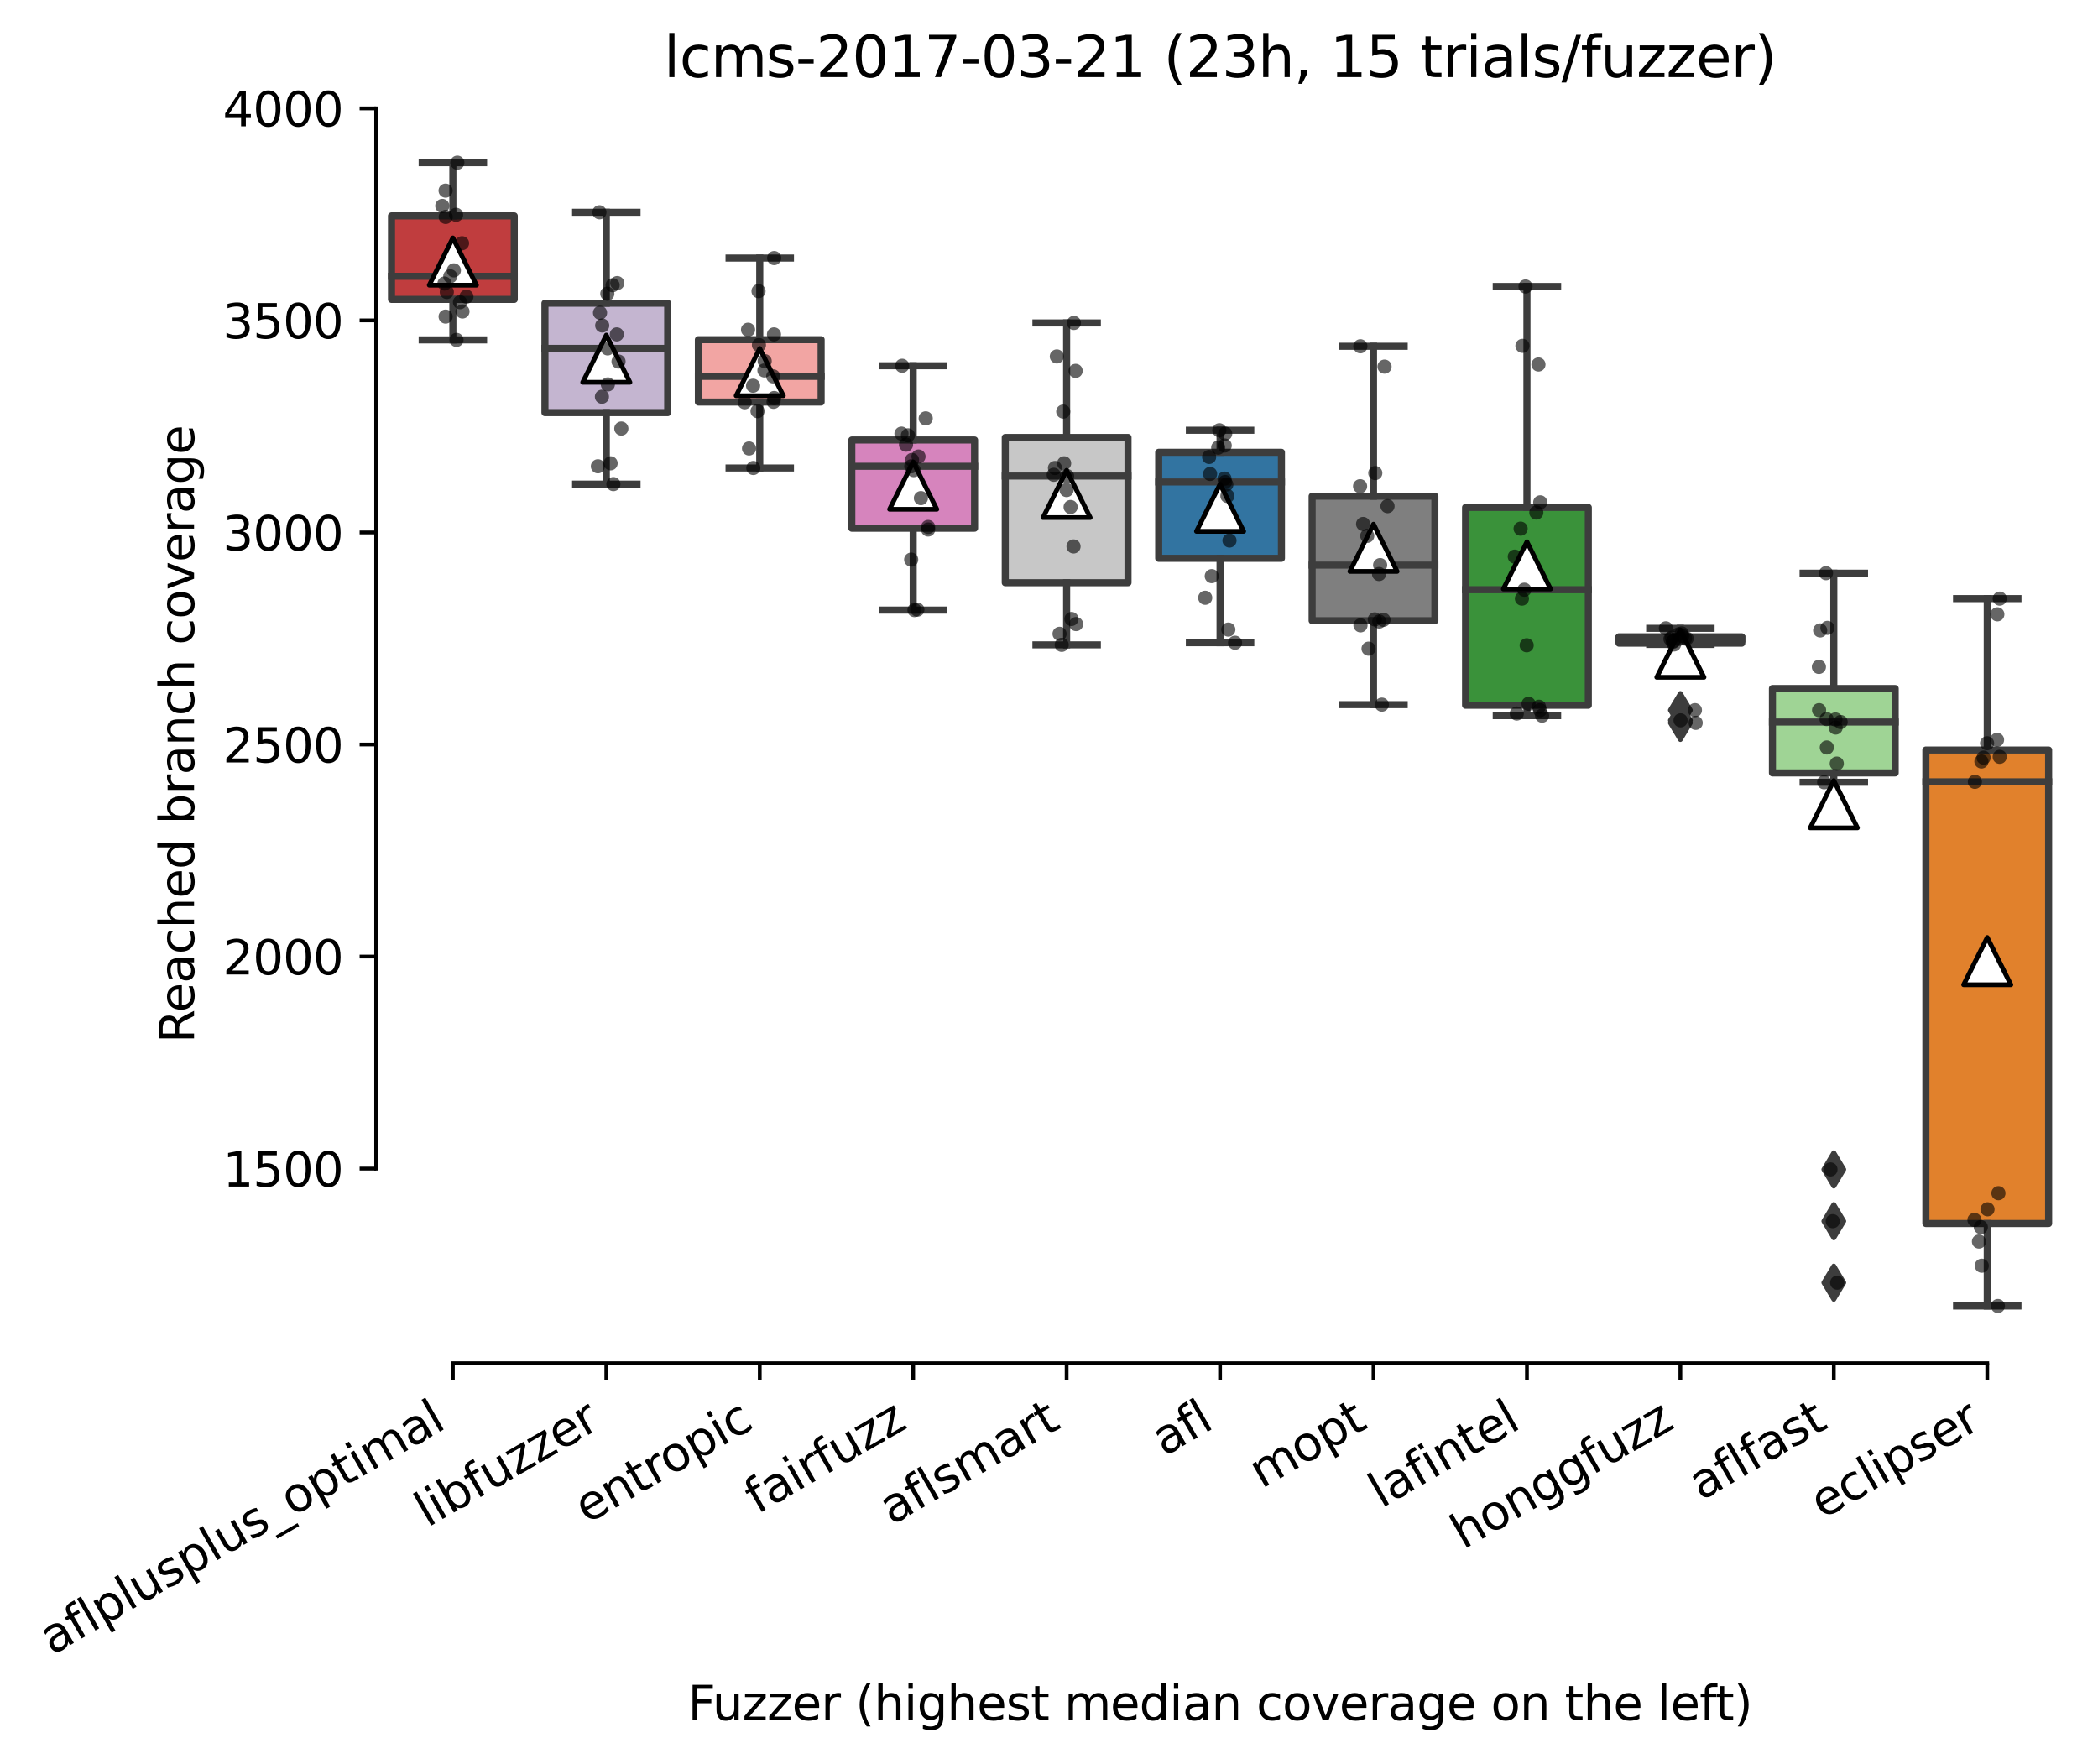 <?xml version="1.0" encoding="utf-8" standalone="no"?>
<!DOCTYPE svg PUBLIC "-//W3C//DTD SVG 1.1//EN"
  "http://www.w3.org/Graphics/SVG/1.1/DTD/svg11.dtd">
<svg xmlns:xlink="http://www.w3.org/1999/xlink" width="443.911pt" height="373.224pt" viewBox="0 0 443.911 373.224" xmlns="http://www.w3.org/2000/svg" version="1.1">
 <defs>
  <style type="text/css">*{stroke-linejoin: round; stroke-linecap: butt}</style>
 </defs>
 <g id="figure_1">
  <g id="patch_1">
   <path d="M 0 373.224 
L 443.911 373.224 
L 443.911 -0 
L 0 -0 
z
" style="fill: #ffffff"/>
  </g>
  <g id="axes_1">
   <g id="patch_2">
    <path d="M 79.591 288.43 
L 436.711 288.43 
L 436.711 22.318 
L 79.591 22.318 
z
" style="fill: #ffffff"/>
   </g>
   <g id="patch_3">
    <path d="M 82.838 63.353 
L 108.81 63.353 
L 108.81 45.676 
L 82.838 45.676 
L 82.838 63.353 
z
" clip-path="url(#pc055d399e7)" style="fill: #c03d3e; stroke: #3d3d3d; stroke-width: 1.5; stroke-linejoin: miter"/>
   </g>
   <g id="patch_4">
    <path d="M 115.303 87.312 
L 141.276 87.312 
L 141.276 64.161 
L 115.303 64.161 
L 115.303 87.312 
z
" clip-path="url(#pc055d399e7)" style="fill: #c4b5d0; stroke: #3d3d3d; stroke-width: 1.5; stroke-linejoin: miter"/>
   </g>
   <g id="patch_5">
    <path d="M 147.769 85.068 
L 173.741 85.068 
L 173.741 71.878 
L 147.769 71.878 
L 147.769 85.068 
z
" clip-path="url(#pc055d399e7)" style="fill: #f2a5a3; stroke: #3d3d3d; stroke-width: 1.5; stroke-linejoin: miter"/>
   </g>
   <g id="patch_6">
    <path d="M 180.234 111.764 
L 206.207 111.764 
L 206.207 93.099 
L 180.234 93.099 
L 180.234 111.764 
z
" clip-path="url(#pc055d399e7)" style="fill: #d684bd; stroke: #3d3d3d; stroke-width: 1.5; stroke-linejoin: miter"/>
   </g>
   <g id="patch_7">
    <path d="M 212.7 123.295 
L 238.672 123.295 
L 238.672 92.561 
L 212.7 92.561 
L 212.7 123.295 
z
" clip-path="url(#pc055d399e7)" style="fill: #c7c7c7; stroke: #3d3d3d; stroke-width: 1.5; stroke-linejoin: miter"/>
   </g>
   <g id="patch_8">
    <path d="M 245.165 118.135 
L 271.137 118.135 
L 271.137 95.702 
L 245.165 95.702 
L 245.165 118.135 
z
" clip-path="url(#pc055d399e7)" style="fill: #3274a1; stroke: #3d3d3d; stroke-width: 1.5; stroke-linejoin: miter"/>
   </g>
   <g id="patch_9">
    <path d="M 277.631 131.326 
L 303.603 131.326 
L 303.603 104.989 
L 277.631 104.989 
L 277.631 131.326 
z
" clip-path="url(#pc055d399e7)" style="fill: #7f7f7f; stroke: #3d3d3d; stroke-width: 1.5; stroke-linejoin: miter"/>
   </g>
   <g id="patch_10">
    <path d="M 310.096 149.227 
L 336.068 149.227 
L 336.068 107.367 
L 310.096 107.367 
L 310.096 149.227 
z
" clip-path="url(#pc055d399e7)" style="fill: #3a923a; stroke: #3d3d3d; stroke-width: 1.5; stroke-linejoin: miter"/>
   </g>
   <g id="patch_11">
    <path d="M 342.561 136.082 
L 368.534 136.082 
L 368.534 134.736 
L 342.561 134.736 
L 342.561 136.082 
z
" clip-path="url(#pc055d399e7)" style="fill: #d1d197; stroke: #3d3d3d; stroke-width: 1.5; stroke-linejoin: miter"/>
   </g>
   <g id="patch_12">
    <path d="M 375.027 163.54 
L 400.999 163.54 
L 400.999 145.683 
L 375.027 145.683 
L 375.027 163.54 
z
" clip-path="url(#pc055d399e7)" style="fill: #9fd495; stroke: #3d3d3d; stroke-width: 1.5; stroke-linejoin: miter"/>
   </g>
   <g id="patch_13">
    <path d="M 407.492 258.881 
L 433.465 258.881 
L 433.465 158.694 
L 407.492 158.694 
L 407.492 258.881 
z
" clip-path="url(#pc055d399e7)" style="fill: #e1812c; stroke: #3d3d3d; stroke-width: 1.5; stroke-linejoin: miter"/>
   </g>
   <g id="matplotlib.axis_1">
    <g id="xtick_1">
     <g id="line2d_1">
      <defs>
       <path id="m5e59caa4fa" d="M 0 0 
L 0 3.5 
" style="stroke: #000000; stroke-width: 0.8"/>
      </defs>
      <g>
       <use xlink:href="#m5e59caa4fa" x="95.824" y="288.43" style="stroke: #000000; stroke-width: 0.8"/>
      </g>
     </g>
     <g id="text_1">
      <!-- aflplusplus_optimal -->
      <g transform="translate(10.999 350.304)rotate(-30)scale(0.1 -0.1)">
       <defs>
        <path id="DejaVuSans-61" d="M 2194 1759 
Q 1497 1759 1228 1600 
Q 959 1441 959 1056 
Q 959 750 1161 570 
Q 1363 391 1709 391 
Q 2188 391 2477 730 
Q 2766 1069 2766 1631 
L 2766 1759 
L 2194 1759 
z
M 3341 1997 
L 3341 0 
L 2766 0 
L 2766 531 
Q 2569 213 2275 61 
Q 1981 -91 1556 -91 
Q 1019 -91 701 211 
Q 384 513 384 1019 
Q 384 1609 779 1909 
Q 1175 2209 1959 2209 
L 2766 2209 
L 2766 2266 
Q 2766 2663 2505 2880 
Q 2244 3097 1772 3097 
Q 1472 3097 1187 3025 
Q 903 2953 641 2809 
L 641 3341 
Q 956 3463 1253 3523 
Q 1550 3584 1831 3584 
Q 2591 3584 2966 3190 
Q 3341 2797 3341 1997 
z
" transform="scale(0.016)"/>
        <path id="DejaVuSans-66" d="M 2375 4863 
L 2375 4384 
L 1825 4384 
Q 1516 4384 1395 4259 
Q 1275 4134 1275 3809 
L 1275 3500 
L 2222 3500 
L 2222 3053 
L 1275 3053 
L 1275 0 
L 697 0 
L 697 3053 
L 147 3053 
L 147 3500 
L 697 3500 
L 697 3744 
Q 697 4328 969 4595 
Q 1241 4863 1831 4863 
L 2375 4863 
z
" transform="scale(0.016)"/>
        <path id="DejaVuSans-6c" d="M 603 4863 
L 1178 4863 
L 1178 0 
L 603 0 
L 603 4863 
z
" transform="scale(0.016)"/>
        <path id="DejaVuSans-70" d="M 1159 525 
L 1159 -1331 
L 581 -1331 
L 581 3500 
L 1159 3500 
L 1159 2969 
Q 1341 3281 1617 3432 
Q 1894 3584 2278 3584 
Q 2916 3584 3314 3078 
Q 3713 2572 3713 1747 
Q 3713 922 3314 415 
Q 2916 -91 2278 -91 
Q 1894 -91 1617 61 
Q 1341 213 1159 525 
z
M 3116 1747 
Q 3116 2381 2855 2742 
Q 2594 3103 2138 3103 
Q 1681 3103 1420 2742 
Q 1159 2381 1159 1747 
Q 1159 1113 1420 752 
Q 1681 391 2138 391 
Q 2594 391 2855 752 
Q 3116 1113 3116 1747 
z
" transform="scale(0.016)"/>
        <path id="DejaVuSans-75" d="M 544 1381 
L 544 3500 
L 1119 3500 
L 1119 1403 
Q 1119 906 1312 657 
Q 1506 409 1894 409 
Q 2359 409 2629 706 
Q 2900 1003 2900 1516 
L 2900 3500 
L 3475 3500 
L 3475 0 
L 2900 0 
L 2900 538 
Q 2691 219 2414 64 
Q 2138 -91 1772 -91 
Q 1169 -91 856 284 
Q 544 659 544 1381 
z
M 1991 3584 
L 1991 3584 
z
" transform="scale(0.016)"/>
        <path id="DejaVuSans-73" d="M 2834 3397 
L 2834 2853 
Q 2591 2978 2328 3040 
Q 2066 3103 1784 3103 
Q 1356 3103 1142 2972 
Q 928 2841 928 2578 
Q 928 2378 1081 2264 
Q 1234 2150 1697 2047 
L 1894 2003 
Q 2506 1872 2764 1633 
Q 3022 1394 3022 966 
Q 3022 478 2636 193 
Q 2250 -91 1575 -91 
Q 1294 -91 989 -36 
Q 684 19 347 128 
L 347 722 
Q 666 556 975 473 
Q 1284 391 1588 391 
Q 1994 391 2212 530 
Q 2431 669 2431 922 
Q 2431 1156 2273 1281 
Q 2116 1406 1581 1522 
L 1381 1569 
Q 847 1681 609 1914 
Q 372 2147 372 2553 
Q 372 3047 722 3315 
Q 1072 3584 1716 3584 
Q 2034 3584 2315 3537 
Q 2597 3491 2834 3397 
z
" transform="scale(0.016)"/>
        <path id="DejaVuSans-5f" d="M 3263 -1063 
L 3263 -1509 
L -63 -1509 
L -63 -1063 
L 3263 -1063 
z
" transform="scale(0.016)"/>
        <path id="DejaVuSans-6f" d="M 1959 3097 
Q 1497 3097 1228 2736 
Q 959 2375 959 1747 
Q 959 1119 1226 758 
Q 1494 397 1959 397 
Q 2419 397 2687 759 
Q 2956 1122 2956 1747 
Q 2956 2369 2687 2733 
Q 2419 3097 1959 3097 
z
M 1959 3584 
Q 2709 3584 3137 3096 
Q 3566 2609 3566 1747 
Q 3566 888 3137 398 
Q 2709 -91 1959 -91 
Q 1206 -91 779 398 
Q 353 888 353 1747 
Q 353 2609 779 3096 
Q 1206 3584 1959 3584 
z
" transform="scale(0.016)"/>
        <path id="DejaVuSans-74" d="M 1172 4494 
L 1172 3500 
L 2356 3500 
L 2356 3053 
L 1172 3053 
L 1172 1153 
Q 1172 725 1289 603 
Q 1406 481 1766 481 
L 2356 481 
L 2356 0 
L 1766 0 
Q 1100 0 847 248 
Q 594 497 594 1153 
L 594 3053 
L 172 3053 
L 172 3500 
L 594 3500 
L 594 4494 
L 1172 4494 
z
" transform="scale(0.016)"/>
        <path id="DejaVuSans-69" d="M 603 3500 
L 1178 3500 
L 1178 0 
L 603 0 
L 603 3500 
z
M 603 4863 
L 1178 4863 
L 1178 4134 
L 603 4134 
L 603 4863 
z
" transform="scale(0.016)"/>
        <path id="DejaVuSans-6d" d="M 3328 2828 
Q 3544 3216 3844 3400 
Q 4144 3584 4550 3584 
Q 5097 3584 5394 3201 
Q 5691 2819 5691 2113 
L 5691 0 
L 5113 0 
L 5113 2094 
Q 5113 2597 4934 2840 
Q 4756 3084 4391 3084 
Q 3944 3084 3684 2787 
Q 3425 2491 3425 1978 
L 3425 0 
L 2847 0 
L 2847 2094 
Q 2847 2600 2669 2842 
Q 2491 3084 2119 3084 
Q 1678 3084 1418 2786 
Q 1159 2488 1159 1978 
L 1159 0 
L 581 0 
L 581 3500 
L 1159 3500 
L 1159 2956 
Q 1356 3278 1631 3431 
Q 1906 3584 2284 3584 
Q 2666 3584 2933 3390 
Q 3200 3197 3328 2828 
z
" transform="scale(0.016)"/>
       </defs>
       <use xlink:href="#DejaVuSans-61"/>
       <use xlink:href="#DejaVuSans-66" x="61.279"/>
       <use xlink:href="#DejaVuSans-6c" x="96.484"/>
       <use xlink:href="#DejaVuSans-70" x="124.268"/>
       <use xlink:href="#DejaVuSans-6c" x="187.744"/>
       <use xlink:href="#DejaVuSans-75" x="215.527"/>
       <use xlink:href="#DejaVuSans-73" x="278.906"/>
       <use xlink:href="#DejaVuSans-70" x="331.006"/>
       <use xlink:href="#DejaVuSans-6c" x="394.482"/>
       <use xlink:href="#DejaVuSans-75" x="422.266"/>
       <use xlink:href="#DejaVuSans-73" x="485.645"/>
       <use xlink:href="#DejaVuSans-5f" x="537.744"/>
       <use xlink:href="#DejaVuSans-6f" x="587.744"/>
       <use xlink:href="#DejaVuSans-70" x="648.926"/>
       <use xlink:href="#DejaVuSans-74" x="712.402"/>
       <use xlink:href="#DejaVuSans-69" x="751.611"/>
       <use xlink:href="#DejaVuSans-6d" x="779.395"/>
       <use xlink:href="#DejaVuSans-61" x="876.807"/>
       <use xlink:href="#DejaVuSans-6c" x="938.086"/>
      </g>
     </g>
    </g>
    <g id="xtick_2">
     <g id="line2d_2">
      <g>
       <use xlink:href="#m5e59caa4fa" x="128.289" y="288.43" style="stroke: #000000; stroke-width: 0.8"/>
      </g>
     </g>
     <g id="text_2">
      <!-- libfuzzer -->
      <g transform="translate(90.423 323.272)rotate(-30)scale(0.1 -0.1)">
       <defs>
        <path id="DejaVuSans-62" d="M 3116 1747 
Q 3116 2381 2855 2742 
Q 2594 3103 2138 3103 
Q 1681 3103 1420 2742 
Q 1159 2381 1159 1747 
Q 1159 1113 1420 752 
Q 1681 391 2138 391 
Q 2594 391 2855 752 
Q 3116 1113 3116 1747 
z
M 1159 2969 
Q 1341 3281 1617 3432 
Q 1894 3584 2278 3584 
Q 2916 3584 3314 3078 
Q 3713 2572 3713 1747 
Q 3713 922 3314 415 
Q 2916 -91 2278 -91 
Q 1894 -91 1617 61 
Q 1341 213 1159 525 
L 1159 0 
L 581 0 
L 581 4863 
L 1159 4863 
L 1159 2969 
z
" transform="scale(0.016)"/>
        <path id="DejaVuSans-7a" d="M 353 3500 
L 3084 3500 
L 3084 2975 
L 922 459 
L 3084 459 
L 3084 0 
L 275 0 
L 275 525 
L 2438 3041 
L 353 3041 
L 353 3500 
z
" transform="scale(0.016)"/>
        <path id="DejaVuSans-65" d="M 3597 1894 
L 3597 1613 
L 953 1613 
Q 991 1019 1311 708 
Q 1631 397 2203 397 
Q 2534 397 2845 478 
Q 3156 559 3463 722 
L 3463 178 
Q 3153 47 2828 -22 
Q 2503 -91 2169 -91 
Q 1331 -91 842 396 
Q 353 884 353 1716 
Q 353 2575 817 3079 
Q 1281 3584 2069 3584 
Q 2775 3584 3186 3129 
Q 3597 2675 3597 1894 
z
M 3022 2063 
Q 3016 2534 2758 2815 
Q 2500 3097 2075 3097 
Q 1594 3097 1305 2825 
Q 1016 2553 972 2059 
L 3022 2063 
z
" transform="scale(0.016)"/>
        <path id="DejaVuSans-72" d="M 2631 2963 
Q 2534 3019 2420 3045 
Q 2306 3072 2169 3072 
Q 1681 3072 1420 2755 
Q 1159 2438 1159 1844 
L 1159 0 
L 581 0 
L 581 3500 
L 1159 3500 
L 1159 2956 
Q 1341 3275 1631 3429 
Q 1922 3584 2338 3584 
Q 2397 3584 2469 3576 
Q 2541 3569 2628 3553 
L 2631 2963 
z
" transform="scale(0.016)"/>
       </defs>
       <use xlink:href="#DejaVuSans-6c"/>
       <use xlink:href="#DejaVuSans-69" x="27.783"/>
       <use xlink:href="#DejaVuSans-62" x="55.566"/>
       <use xlink:href="#DejaVuSans-66" x="119.043"/>
       <use xlink:href="#DejaVuSans-75" x="154.248"/>
       <use xlink:href="#DejaVuSans-7a" x="217.627"/>
       <use xlink:href="#DejaVuSans-7a" x="270.117"/>
       <use xlink:href="#DejaVuSans-65" x="322.607"/>
       <use xlink:href="#DejaVuSans-72" x="384.131"/>
      </g>
     </g>
    </g>
    <g id="xtick_3">
     <g id="line2d_3">
      <g>
       <use xlink:href="#m5e59caa4fa" x="160.755" y="288.43" style="stroke: #000000; stroke-width: 0.8"/>
      </g>
     </g>
     <g id="text_3">
      <!-- entropic -->
      <g transform="translate(124.173 322.531)rotate(-30)scale(0.1 -0.1)">
       <defs>
        <path id="DejaVuSans-6e" d="M 3513 2113 
L 3513 0 
L 2938 0 
L 2938 2094 
Q 2938 2591 2744 2837 
Q 2550 3084 2163 3084 
Q 1697 3084 1428 2787 
Q 1159 2491 1159 1978 
L 1159 0 
L 581 0 
L 581 3500 
L 1159 3500 
L 1159 2956 
Q 1366 3272 1645 3428 
Q 1925 3584 2291 3584 
Q 2894 3584 3203 3211 
Q 3513 2838 3513 2113 
z
" transform="scale(0.016)"/>
        <path id="DejaVuSans-63" d="M 3122 3366 
L 3122 2828 
Q 2878 2963 2633 3030 
Q 2388 3097 2138 3097 
Q 1578 3097 1268 2742 
Q 959 2388 959 1747 
Q 959 1106 1268 751 
Q 1578 397 2138 397 
Q 2388 397 2633 464 
Q 2878 531 3122 666 
L 3122 134 
Q 2881 22 2623 -34 
Q 2366 -91 2075 -91 
Q 1284 -91 818 406 
Q 353 903 353 1747 
Q 353 2603 823 3093 
Q 1294 3584 2113 3584 
Q 2378 3584 2631 3529 
Q 2884 3475 3122 3366 
z
" transform="scale(0.016)"/>
       </defs>
       <use xlink:href="#DejaVuSans-65"/>
       <use xlink:href="#DejaVuSans-6e" x="61.523"/>
       <use xlink:href="#DejaVuSans-74" x="124.902"/>
       <use xlink:href="#DejaVuSans-72" x="164.111"/>
       <use xlink:href="#DejaVuSans-6f" x="202.975"/>
       <use xlink:href="#DejaVuSans-70" x="264.156"/>
       <use xlink:href="#DejaVuSans-69" x="327.633"/>
       <use xlink:href="#DejaVuSans-63" x="355.416"/>
      </g>
     </g>
    </g>
    <g id="xtick_4">
     <g id="line2d_4">
      <g>
       <use xlink:href="#m5e59caa4fa" x="193.22" y="288.43" style="stroke: #000000; stroke-width: 0.8"/>
      </g>
     </g>
     <g id="text_4">
      <!-- fairfuzz -->
      <g transform="translate(160.231 320.457)rotate(-30)scale(0.1 -0.1)">
       <use xlink:href="#DejaVuSans-66"/>
       <use xlink:href="#DejaVuSans-61" x="35.205"/>
       <use xlink:href="#DejaVuSans-69" x="96.484"/>
       <use xlink:href="#DejaVuSans-72" x="124.268"/>
       <use xlink:href="#DejaVuSans-66" x="165.381"/>
       <use xlink:href="#DejaVuSans-75" x="200.586"/>
       <use xlink:href="#DejaVuSans-7a" x="263.965"/>
       <use xlink:href="#DejaVuSans-7a" x="316.455"/>
      </g>
     </g>
    </g>
    <g id="xtick_5">
     <g id="line2d_5">
      <g>
       <use xlink:href="#m5e59caa4fa" x="225.686" y="288.43" style="stroke: #000000; stroke-width: 0.8"/>
      </g>
     </g>
     <g id="text_5">
      <!-- aflsmart -->
      <g transform="translate(188.675 322.779)rotate(-30)scale(0.1 -0.1)">
       <use xlink:href="#DejaVuSans-61"/>
       <use xlink:href="#DejaVuSans-66" x="61.279"/>
       <use xlink:href="#DejaVuSans-6c" x="96.484"/>
       <use xlink:href="#DejaVuSans-73" x="124.268"/>
       <use xlink:href="#DejaVuSans-6d" x="176.367"/>
       <use xlink:href="#DejaVuSans-61" x="273.779"/>
       <use xlink:href="#DejaVuSans-72" x="335.059"/>
       <use xlink:href="#DejaVuSans-74" x="376.172"/>
      </g>
     </g>
    </g>
    <g id="xtick_6">
     <g id="line2d_6">
      <g>
       <use xlink:href="#m5e59caa4fa" x="258.151" y="288.43" style="stroke: #000000; stroke-width: 0.8"/>
      </g>
     </g>
     <g id="text_6">
      <!-- afl -->
      <g transform="translate(246.35 308.224)rotate(-30)scale(0.1 -0.1)">
       <use xlink:href="#DejaVuSans-61"/>
       <use xlink:href="#DejaVuSans-66" x="61.279"/>
       <use xlink:href="#DejaVuSans-6c" x="96.484"/>
      </g>
     </g>
    </g>
    <g id="xtick_7">
     <g id="line2d_7">
      <g>
       <use xlink:href="#m5e59caa4fa" x="290.617" y="288.43" style="stroke: #000000; stroke-width: 0.8"/>
      </g>
     </g>
     <g id="text_7">
      <!-- mopt -->
      <g transform="translate(266.949 315.075)rotate(-30)scale(0.1 -0.1)">
       <use xlink:href="#DejaVuSans-6d"/>
       <use xlink:href="#DejaVuSans-6f" x="97.412"/>
       <use xlink:href="#DejaVuSans-70" x="158.594"/>
       <use xlink:href="#DejaVuSans-74" x="222.07"/>
      </g>
     </g>
    </g>
    <g id="xtick_8">
     <g id="line2d_8">
      <g>
       <use xlink:href="#m5e59caa4fa" x="323.082" y="288.43" style="stroke: #000000; stroke-width: 0.8"/>
      </g>
     </g>
     <g id="text_8">
      <!-- lafintel -->
      <g transform="translate(292.256 319.207)rotate(-30)scale(0.1 -0.1)">
       <use xlink:href="#DejaVuSans-6c"/>
       <use xlink:href="#DejaVuSans-61" x="27.783"/>
       <use xlink:href="#DejaVuSans-66" x="89.062"/>
       <use xlink:href="#DejaVuSans-69" x="124.268"/>
       <use xlink:href="#DejaVuSans-6e" x="152.051"/>
       <use xlink:href="#DejaVuSans-74" x="215.43"/>
       <use xlink:href="#DejaVuSans-65" x="254.639"/>
       <use xlink:href="#DejaVuSans-6c" x="316.162"/>
      </g>
     </g>
    </g>
    <g id="xtick_9">
     <g id="line2d_9">
      <g>
       <use xlink:href="#m5e59caa4fa" x="355.548" y="288.43" style="stroke: #000000; stroke-width: 0.8"/>
      </g>
     </g>
     <g id="text_9">
      <!-- honggfuzz -->
      <g transform="translate(309.608 327.933)rotate(-30)scale(0.1 -0.1)">
       <defs>
        <path id="DejaVuSans-68" d="M 3513 2113 
L 3513 0 
L 2938 0 
L 2938 2094 
Q 2938 2591 2744 2837 
Q 2550 3084 2163 3084 
Q 1697 3084 1428 2787 
Q 1159 2491 1159 1978 
L 1159 0 
L 581 0 
L 581 4863 
L 1159 4863 
L 1159 2956 
Q 1366 3272 1645 3428 
Q 1925 3584 2291 3584 
Q 2894 3584 3203 3211 
Q 3513 2838 3513 2113 
z
" transform="scale(0.016)"/>
        <path id="DejaVuSans-67" d="M 2906 1791 
Q 2906 2416 2648 2759 
Q 2391 3103 1925 3103 
Q 1463 3103 1205 2759 
Q 947 2416 947 1791 
Q 947 1169 1205 825 
Q 1463 481 1925 481 
Q 2391 481 2648 825 
Q 2906 1169 2906 1791 
z
M 3481 434 
Q 3481 -459 3084 -895 
Q 2688 -1331 1869 -1331 
Q 1566 -1331 1297 -1286 
Q 1028 -1241 775 -1147 
L 775 -588 
Q 1028 -725 1275 -790 
Q 1522 -856 1778 -856 
Q 2344 -856 2625 -561 
Q 2906 -266 2906 331 
L 2906 616 
Q 2728 306 2450 153 
Q 2172 0 1784 0 
Q 1141 0 747 490 
Q 353 981 353 1791 
Q 353 2603 747 3093 
Q 1141 3584 1784 3584 
Q 2172 3584 2450 3431 
Q 2728 3278 2906 2969 
L 2906 3500 
L 3481 3500 
L 3481 434 
z
" transform="scale(0.016)"/>
       </defs>
       <use xlink:href="#DejaVuSans-68"/>
       <use xlink:href="#DejaVuSans-6f" x="63.379"/>
       <use xlink:href="#DejaVuSans-6e" x="124.561"/>
       <use xlink:href="#DejaVuSans-67" x="187.939"/>
       <use xlink:href="#DejaVuSans-67" x="251.416"/>
       <use xlink:href="#DejaVuSans-66" x="314.893"/>
       <use xlink:href="#DejaVuSans-75" x="350.098"/>
       <use xlink:href="#DejaVuSans-7a" x="413.477"/>
       <use xlink:href="#DejaVuSans-7a" x="465.967"/>
      </g>
     </g>
    </g>
    <g id="xtick_10">
     <g id="line2d_10">
      <g>
       <use xlink:href="#m5e59caa4fa" x="388.013" y="288.43" style="stroke: #000000; stroke-width: 0.8"/>
      </g>
     </g>
     <g id="text_10">
      <!-- aflfast -->
      <g transform="translate(359.949 317.613)rotate(-30)scale(0.1 -0.1)">
       <use xlink:href="#DejaVuSans-61"/>
       <use xlink:href="#DejaVuSans-66" x="61.279"/>
       <use xlink:href="#DejaVuSans-6c" x="96.484"/>
       <use xlink:href="#DejaVuSans-66" x="124.268"/>
       <use xlink:href="#DejaVuSans-61" x="159.473"/>
       <use xlink:href="#DejaVuSans-73" x="220.752"/>
       <use xlink:href="#DejaVuSans-74" x="272.852"/>
      </g>
     </g>
    </g>
    <g id="xtick_11">
     <g id="line2d_11">
      <g>
       <use xlink:href="#m5e59caa4fa" x="420.479" y="288.43" style="stroke: #000000; stroke-width: 0.8"/>
      </g>
     </g>
     <g id="text_11">
      <!-- eclipser -->
      <g transform="translate(385.638 321.525)rotate(-30)scale(0.1 -0.1)">
       <use xlink:href="#DejaVuSans-65"/>
       <use xlink:href="#DejaVuSans-63" x="61.523"/>
       <use xlink:href="#DejaVuSans-6c" x="116.504"/>
       <use xlink:href="#DejaVuSans-69" x="144.287"/>
       <use xlink:href="#DejaVuSans-70" x="172.07"/>
       <use xlink:href="#DejaVuSans-73" x="235.547"/>
       <use xlink:href="#DejaVuSans-65" x="287.646"/>
       <use xlink:href="#DejaVuSans-72" x="349.17"/>
      </g>
     </g>
    </g>
    <g id="text_12">
     <!-- Fuzzer (highest median coverage on the left) -->
     <g transform="translate(145.533 363.944)scale(0.1 -0.1)">
      <defs>
       <path id="DejaVuSans-46" d="M 628 4666 
L 3309 4666 
L 3309 4134 
L 1259 4134 
L 1259 2759 
L 3109 2759 
L 3109 2228 
L 1259 2228 
L 1259 0 
L 628 0 
L 628 4666 
z
" transform="scale(0.016)"/>
       <path id="DejaVuSans-20" transform="scale(0.016)"/>
       <path id="DejaVuSans-28" d="M 1984 4856 
Q 1566 4138 1362 3434 
Q 1159 2731 1159 2009 
Q 1159 1288 1364 580 
Q 1569 -128 1984 -844 
L 1484 -844 
Q 1016 -109 783 600 
Q 550 1309 550 2009 
Q 550 2706 781 3412 
Q 1013 4119 1484 4856 
L 1984 4856 
z
" transform="scale(0.016)"/>
       <path id="DejaVuSans-64" d="M 2906 2969 
L 2906 4863 
L 3481 4863 
L 3481 0 
L 2906 0 
L 2906 525 
Q 2725 213 2448 61 
Q 2172 -91 1784 -91 
Q 1150 -91 751 415 
Q 353 922 353 1747 
Q 353 2572 751 3078 
Q 1150 3584 1784 3584 
Q 2172 3584 2448 3432 
Q 2725 3281 2906 2969 
z
M 947 1747 
Q 947 1113 1208 752 
Q 1469 391 1925 391 
Q 2381 391 2643 752 
Q 2906 1113 2906 1747 
Q 2906 2381 2643 2742 
Q 2381 3103 1925 3103 
Q 1469 3103 1208 2742 
Q 947 2381 947 1747 
z
" transform="scale(0.016)"/>
       <path id="DejaVuSans-76" d="M 191 3500 
L 800 3500 
L 1894 563 
L 2988 3500 
L 3597 3500 
L 2284 0 
L 1503 0 
L 191 3500 
z
" transform="scale(0.016)"/>
       <path id="DejaVuSans-29" d="M 513 4856 
L 1013 4856 
Q 1481 4119 1714 3412 
Q 1947 2706 1947 2009 
Q 1947 1309 1714 600 
Q 1481 -109 1013 -844 
L 513 -844 
Q 928 -128 1133 580 
Q 1338 1288 1338 2009 
Q 1338 2731 1133 3434 
Q 928 4138 513 4856 
z
" transform="scale(0.016)"/>
      </defs>
      <use xlink:href="#DejaVuSans-46"/>
      <use xlink:href="#DejaVuSans-75" x="52.02"/>
      <use xlink:href="#DejaVuSans-7a" x="115.398"/>
      <use xlink:href="#DejaVuSans-7a" x="167.889"/>
      <use xlink:href="#DejaVuSans-65" x="220.379"/>
      <use xlink:href="#DejaVuSans-72" x="281.902"/>
      <use xlink:href="#DejaVuSans-20" x="323.016"/>
      <use xlink:href="#DejaVuSans-28" x="354.803"/>
      <use xlink:href="#DejaVuSans-68" x="393.816"/>
      <use xlink:href="#DejaVuSans-69" x="457.195"/>
      <use xlink:href="#DejaVuSans-67" x="484.979"/>
      <use xlink:href="#DejaVuSans-68" x="548.455"/>
      <use xlink:href="#DejaVuSans-65" x="611.834"/>
      <use xlink:href="#DejaVuSans-73" x="673.357"/>
      <use xlink:href="#DejaVuSans-74" x="725.457"/>
      <use xlink:href="#DejaVuSans-20" x="764.666"/>
      <use xlink:href="#DejaVuSans-6d" x="796.453"/>
      <use xlink:href="#DejaVuSans-65" x="893.865"/>
      <use xlink:href="#DejaVuSans-64" x="955.389"/>
      <use xlink:href="#DejaVuSans-69" x="1018.865"/>
      <use xlink:href="#DejaVuSans-61" x="1046.648"/>
      <use xlink:href="#DejaVuSans-6e" x="1107.928"/>
      <use xlink:href="#DejaVuSans-20" x="1171.307"/>
      <use xlink:href="#DejaVuSans-63" x="1203.094"/>
      <use xlink:href="#DejaVuSans-6f" x="1258.074"/>
      <use xlink:href="#DejaVuSans-76" x="1319.256"/>
      <use xlink:href="#DejaVuSans-65" x="1378.436"/>
      <use xlink:href="#DejaVuSans-72" x="1439.959"/>
      <use xlink:href="#DejaVuSans-61" x="1481.072"/>
      <use xlink:href="#DejaVuSans-67" x="1542.352"/>
      <use xlink:href="#DejaVuSans-65" x="1605.828"/>
      <use xlink:href="#DejaVuSans-20" x="1667.352"/>
      <use xlink:href="#DejaVuSans-6f" x="1699.139"/>
      <use xlink:href="#DejaVuSans-6e" x="1760.32"/>
      <use xlink:href="#DejaVuSans-20" x="1823.699"/>
      <use xlink:href="#DejaVuSans-74" x="1855.486"/>
      <use xlink:href="#DejaVuSans-68" x="1894.695"/>
      <use xlink:href="#DejaVuSans-65" x="1958.074"/>
      <use xlink:href="#DejaVuSans-20" x="2019.598"/>
      <use xlink:href="#DejaVuSans-6c" x="2051.385"/>
      <use xlink:href="#DejaVuSans-65" x="2079.168"/>
      <use xlink:href="#DejaVuSans-66" x="2140.691"/>
      <use xlink:href="#DejaVuSans-74" x="2174.146"/>
      <use xlink:href="#DejaVuSans-29" x="2213.355"/>
     </g>
    </g>
   </g>
   <g id="matplotlib.axis_2">
    <g id="ytick_1">
     <g id="line2d_12">
      <defs>
       <path id="m3b167dc0e8" d="M 0 0 
L -3.5 0 
" style="stroke: #000000; stroke-width: 0.8"/>
      </defs>
      <g>
       <use xlink:href="#m3b167dc0e8" x="79.591" y="247.261" style="stroke: #000000; stroke-width: 0.8"/>
      </g>
     </g>
     <g id="text_13">
      <!-- 1500 -->
      <g transform="translate(47.141 251.06)scale(0.1 -0.1)">
       <defs>
        <path id="DejaVuSans-31" d="M 794 531 
L 1825 531 
L 1825 4091 
L 703 3866 
L 703 4441 
L 1819 4666 
L 2450 4666 
L 2450 531 
L 3481 531 
L 3481 0 
L 794 0 
L 794 531 
z
" transform="scale(0.016)"/>
        <path id="DejaVuSans-35" d="M 691 4666 
L 3169 4666 
L 3169 4134 
L 1269 4134 
L 1269 2991 
Q 1406 3038 1543 3061 
Q 1681 3084 1819 3084 
Q 2600 3084 3056 2656 
Q 3513 2228 3513 1497 
Q 3513 744 3044 326 
Q 2575 -91 1722 -91 
Q 1428 -91 1123 -41 
Q 819 9 494 109 
L 494 744 
Q 775 591 1075 516 
Q 1375 441 1709 441 
Q 2250 441 2565 725 
Q 2881 1009 2881 1497 
Q 2881 1984 2565 2268 
Q 2250 2553 1709 2553 
Q 1456 2553 1204 2497 
Q 953 2441 691 2322 
L 691 4666 
z
" transform="scale(0.016)"/>
        <path id="DejaVuSans-30" d="M 2034 4250 
Q 1547 4250 1301 3770 
Q 1056 3291 1056 2328 
Q 1056 1369 1301 889 
Q 1547 409 2034 409 
Q 2525 409 2770 889 
Q 3016 1369 3016 2328 
Q 3016 3291 2770 3770 
Q 2525 4250 2034 4250 
z
M 2034 4750 
Q 2819 4750 3233 4129 
Q 3647 3509 3647 2328 
Q 3647 1150 3233 529 
Q 2819 -91 2034 -91 
Q 1250 -91 836 529 
Q 422 1150 422 2328 
Q 422 3509 836 4129 
Q 1250 4750 2034 4750 
z
" transform="scale(0.016)"/>
       </defs>
       <use xlink:href="#DejaVuSans-31"/>
       <use xlink:href="#DejaVuSans-35" x="63.623"/>
       <use xlink:href="#DejaVuSans-30" x="127.246"/>
       <use xlink:href="#DejaVuSans-30" x="190.869"/>
      </g>
     </g>
    </g>
    <g id="ytick_2">
     <g id="line2d_13">
      <g>
       <use xlink:href="#m3b167dc0e8" x="79.591" y="202.394" style="stroke: #000000; stroke-width: 0.8"/>
      </g>
     </g>
     <g id="text_14">
      <!-- 2000 -->
      <g transform="translate(47.141 206.193)scale(0.1 -0.1)">
       <defs>
        <path id="DejaVuSans-32" d="M 1228 531 
L 3431 531 
L 3431 0 
L 469 0 
L 469 531 
Q 828 903 1448 1529 
Q 2069 2156 2228 2338 
Q 2531 2678 2651 2914 
Q 2772 3150 2772 3378 
Q 2772 3750 2511 3984 
Q 2250 4219 1831 4219 
Q 1534 4219 1204 4116 
Q 875 4013 500 3803 
L 500 4441 
Q 881 4594 1212 4672 
Q 1544 4750 1819 4750 
Q 2544 4750 2975 4387 
Q 3406 4025 3406 3419 
Q 3406 3131 3298 2873 
Q 3191 2616 2906 2266 
Q 2828 2175 2409 1742 
Q 1991 1309 1228 531 
z
" transform="scale(0.016)"/>
       </defs>
       <use xlink:href="#DejaVuSans-32"/>
       <use xlink:href="#DejaVuSans-30" x="63.623"/>
       <use xlink:href="#DejaVuSans-30" x="127.246"/>
       <use xlink:href="#DejaVuSans-30" x="190.869"/>
      </g>
     </g>
    </g>
    <g id="ytick_3">
     <g id="line2d_14">
      <g>
       <use xlink:href="#m3b167dc0e8" x="79.591" y="157.528" style="stroke: #000000; stroke-width: 0.8"/>
      </g>
     </g>
     <g id="text_15">
      <!-- 2500 -->
      <g transform="translate(47.141 161.327)scale(0.1 -0.1)">
       <use xlink:href="#DejaVuSans-32"/>
       <use xlink:href="#DejaVuSans-35" x="63.623"/>
       <use xlink:href="#DejaVuSans-30" x="127.246"/>
       <use xlink:href="#DejaVuSans-30" x="190.869"/>
      </g>
     </g>
    </g>
    <g id="ytick_4">
     <g id="line2d_15">
      <g>
       <use xlink:href="#m3b167dc0e8" x="79.591" y="112.661" style="stroke: #000000; stroke-width: 0.8"/>
      </g>
     </g>
     <g id="text_16">
      <!-- 3000 -->
      <g transform="translate(47.141 116.46)scale(0.1 -0.1)">
       <defs>
        <path id="DejaVuSans-33" d="M 2597 2516 
Q 3050 2419 3304 2112 
Q 3559 1806 3559 1356 
Q 3559 666 3084 287 
Q 2609 -91 1734 -91 
Q 1441 -91 1130 -33 
Q 819 25 488 141 
L 488 750 
Q 750 597 1062 519 
Q 1375 441 1716 441 
Q 2309 441 2620 675 
Q 2931 909 2931 1356 
Q 2931 1769 2642 2001 
Q 2353 2234 1838 2234 
L 1294 2234 
L 1294 2753 
L 1863 2753 
Q 2328 2753 2575 2939 
Q 2822 3125 2822 3475 
Q 2822 3834 2567 4026 
Q 2313 4219 1838 4219 
Q 1578 4219 1281 4162 
Q 984 4106 628 3988 
L 628 4550 
Q 988 4650 1302 4700 
Q 1616 4750 1894 4750 
Q 2613 4750 3031 4423 
Q 3450 4097 3450 3541 
Q 3450 3153 3228 2886 
Q 3006 2619 2597 2516 
z
" transform="scale(0.016)"/>
       </defs>
       <use xlink:href="#DejaVuSans-33"/>
       <use xlink:href="#DejaVuSans-30" x="63.623"/>
       <use xlink:href="#DejaVuSans-30" x="127.246"/>
       <use xlink:href="#DejaVuSans-30" x="190.869"/>
      </g>
     </g>
    </g>
    <g id="ytick_5">
     <g id="line2d_16">
      <g>
       <use xlink:href="#m3b167dc0e8" x="79.591" y="67.795" style="stroke: #000000; stroke-width: 0.8"/>
      </g>
     </g>
     <g id="text_17">
      <!-- 3500 -->
      <g transform="translate(47.141 71.594)scale(0.1 -0.1)">
       <use xlink:href="#DejaVuSans-33"/>
       <use xlink:href="#DejaVuSans-35" x="63.623"/>
       <use xlink:href="#DejaVuSans-30" x="127.246"/>
       <use xlink:href="#DejaVuSans-30" x="190.869"/>
      </g>
     </g>
    </g>
    <g id="ytick_6">
     <g id="line2d_17">
      <g>
       <use xlink:href="#m3b167dc0e8" x="79.591" y="22.928" style="stroke: #000000; stroke-width: 0.8"/>
      </g>
     </g>
     <g id="text_18">
      <!-- 4000 -->
      <g transform="translate(47.141 26.728)scale(0.1 -0.1)">
       <defs>
        <path id="DejaVuSans-34" d="M 2419 4116 
L 825 1625 
L 2419 1625 
L 2419 4116 
z
M 2253 4666 
L 3047 4666 
L 3047 1625 
L 3713 1625 
L 3713 1100 
L 3047 1100 
L 3047 0 
L 2419 0 
L 2419 1100 
L 313 1100 
L 313 1709 
L 2253 4666 
z
" transform="scale(0.016)"/>
       </defs>
       <use xlink:href="#DejaVuSans-34"/>
       <use xlink:href="#DejaVuSans-30" x="63.623"/>
       <use xlink:href="#DejaVuSans-30" x="127.246"/>
       <use xlink:href="#DejaVuSans-30" x="190.869"/>
      </g>
     </g>
    </g>
    <g id="text_19">
     <!-- Reached branch coverage -->
     <g transform="translate(41.062 220.706)rotate(-90)scale(0.1 -0.1)">
      <defs>
       <path id="DejaVuSans-52" d="M 2841 2188 
Q 3044 2119 3236 1894 
Q 3428 1669 3622 1275 
L 4263 0 
L 3584 0 
L 2988 1197 
Q 2756 1666 2539 1819 
Q 2322 1972 1947 1972 
L 1259 1972 
L 1259 0 
L 628 0 
L 628 4666 
L 2053 4666 
Q 2853 4666 3247 4331 
Q 3641 3997 3641 3322 
Q 3641 2881 3436 2590 
Q 3231 2300 2841 2188 
z
M 1259 4147 
L 1259 2491 
L 2053 2491 
Q 2509 2491 2742 2702 
Q 2975 2913 2975 3322 
Q 2975 3731 2742 3939 
Q 2509 4147 2053 4147 
L 1259 4147 
z
" transform="scale(0.016)"/>
      </defs>
      <use xlink:href="#DejaVuSans-52"/>
      <use xlink:href="#DejaVuSans-65" x="64.982"/>
      <use xlink:href="#DejaVuSans-61" x="126.506"/>
      <use xlink:href="#DejaVuSans-63" x="187.785"/>
      <use xlink:href="#DejaVuSans-68" x="242.766"/>
      <use xlink:href="#DejaVuSans-65" x="306.145"/>
      <use xlink:href="#DejaVuSans-64" x="367.668"/>
      <use xlink:href="#DejaVuSans-20" x="431.145"/>
      <use xlink:href="#DejaVuSans-62" x="462.932"/>
      <use xlink:href="#DejaVuSans-72" x="526.408"/>
      <use xlink:href="#DejaVuSans-61" x="567.521"/>
      <use xlink:href="#DejaVuSans-6e" x="628.801"/>
      <use xlink:href="#DejaVuSans-63" x="692.18"/>
      <use xlink:href="#DejaVuSans-68" x="747.16"/>
      <use xlink:href="#DejaVuSans-20" x="810.539"/>
      <use xlink:href="#DejaVuSans-63" x="842.326"/>
      <use xlink:href="#DejaVuSans-6f" x="897.307"/>
      <use xlink:href="#DejaVuSans-76" x="958.488"/>
      <use xlink:href="#DejaVuSans-65" x="1017.668"/>
      <use xlink:href="#DejaVuSans-72" x="1079.191"/>
      <use xlink:href="#DejaVuSans-61" x="1120.305"/>
      <use xlink:href="#DejaVuSans-67" x="1181.584"/>
      <use xlink:href="#DejaVuSans-65" x="1245.061"/>
     </g>
    </g>
   </g>
   <g id="line2d_18">
    <path d="M 95.824 63.353 
L 95.824 71.922 
" clip-path="url(#pc055d399e7)" style="fill: none; stroke: #3d3d3d; stroke-width: 1.5; stroke-linecap: square"/>
   </g>
   <g id="line2d_19">
    <path d="M 95.824 45.676 
L 95.824 34.414 
" clip-path="url(#pc055d399e7)" style="fill: none; stroke: #3d3d3d; stroke-width: 1.5; stroke-linecap: square"/>
   </g>
   <g id="line2d_20">
    <path d="M 89.331 71.922 
L 102.317 71.922 
" clip-path="url(#pc055d399e7)" style="fill: none; stroke: #3d3d3d; stroke-width: 1.5; stroke-linecap: square"/>
   </g>
   <g id="line2d_21">
    <path d="M 89.331 34.414 
L 102.317 34.414 
" clip-path="url(#pc055d399e7)" style="fill: none; stroke: #3d3d3d; stroke-width: 1.5; stroke-linecap: square"/>
   </g>
   <g id="line2d_22"/>
   <g id="line2d_23">
    <path d="M 128.289 87.312 
L 128.289 102.432 
" clip-path="url(#pc055d399e7)" style="fill: none; stroke: #3d3d3d; stroke-width: 1.5; stroke-linecap: square"/>
   </g>
   <g id="line2d_24">
    <path d="M 128.289 64.161 
L 128.289 44.913 
" clip-path="url(#pc055d399e7)" style="fill: none; stroke: #3d3d3d; stroke-width: 1.5; stroke-linecap: square"/>
   </g>
   <g id="line2d_25">
    <path d="M 121.796 102.432 
L 134.783 102.432 
" clip-path="url(#pc055d399e7)" style="fill: none; stroke: #3d3d3d; stroke-width: 1.5; stroke-linecap: square"/>
   </g>
   <g id="line2d_26">
    <path d="M 121.796 44.913 
L 134.783 44.913 
" clip-path="url(#pc055d399e7)" style="fill: none; stroke: #3d3d3d; stroke-width: 1.5; stroke-linecap: square"/>
   </g>
   <g id="line2d_27"/>
   <g id="line2d_28">
    <path d="M 160.755 85.068 
L 160.755 99.022 
" clip-path="url(#pc055d399e7)" style="fill: none; stroke: #3d3d3d; stroke-width: 1.5; stroke-linecap: square"/>
   </g>
   <g id="line2d_29">
    <path d="M 160.755 71.878 
L 160.755 54.604 
" clip-path="url(#pc055d399e7)" style="fill: none; stroke: #3d3d3d; stroke-width: 1.5; stroke-linecap: square"/>
   </g>
   <g id="line2d_30">
    <path d="M 154.262 99.022 
L 167.248 99.022 
" clip-path="url(#pc055d399e7)" style="fill: none; stroke: #3d3d3d; stroke-width: 1.5; stroke-linecap: square"/>
   </g>
   <g id="line2d_31">
    <path d="M 154.262 54.604 
L 167.248 54.604 
" clip-path="url(#pc055d399e7)" style="fill: none; stroke: #3d3d3d; stroke-width: 1.5; stroke-linecap: square"/>
   </g>
   <g id="line2d_32"/>
   <g id="line2d_33">
    <path d="M 193.22 111.764 
L 193.22 129.082 
" clip-path="url(#pc055d399e7)" style="fill: none; stroke: #3d3d3d; stroke-width: 1.5; stroke-linecap: square"/>
   </g>
   <g id="line2d_34">
    <path d="M 193.22 93.099 
L 193.22 77.396 
" clip-path="url(#pc055d399e7)" style="fill: none; stroke: #3d3d3d; stroke-width: 1.5; stroke-linecap: square"/>
   </g>
   <g id="line2d_35">
    <path d="M 186.727 129.082 
L 199.713 129.082 
" clip-path="url(#pc055d399e7)" style="fill: none; stroke: #3d3d3d; stroke-width: 1.5; stroke-linecap: square"/>
   </g>
   <g id="line2d_36">
    <path d="M 186.727 77.396 
L 199.713 77.396 
" clip-path="url(#pc055d399e7)" style="fill: none; stroke: #3d3d3d; stroke-width: 1.5; stroke-linecap: square"/>
   </g>
   <g id="line2d_37"/>
   <g id="line2d_38">
    <path d="M 225.686 123.295 
L 225.686 136.44 
" clip-path="url(#pc055d399e7)" style="fill: none; stroke: #3d3d3d; stroke-width: 1.5; stroke-linecap: square"/>
   </g>
   <g id="line2d_39">
    <path d="M 225.686 92.561 
L 225.686 68.333 
" clip-path="url(#pc055d399e7)" style="fill: none; stroke: #3d3d3d; stroke-width: 1.5; stroke-linecap: square"/>
   </g>
   <g id="line2d_40">
    <path d="M 219.193 136.44 
L 232.179 136.44 
" clip-path="url(#pc055d399e7)" style="fill: none; stroke: #3d3d3d; stroke-width: 1.5; stroke-linecap: square"/>
   </g>
   <g id="line2d_41">
    <path d="M 219.193 68.333 
L 232.179 68.333 
" clip-path="url(#pc055d399e7)" style="fill: none; stroke: #3d3d3d; stroke-width: 1.5; stroke-linecap: square"/>
   </g>
   <g id="line2d_42"/>
   <g id="line2d_43">
    <path d="M 258.151 118.135 
L 258.151 135.992 
" clip-path="url(#pc055d399e7)" style="fill: none; stroke: #3d3d3d; stroke-width: 1.5; stroke-linecap: square"/>
   </g>
   <g id="line2d_44">
    <path d="M 258.151 95.702 
L 258.151 91.036 
" clip-path="url(#pc055d399e7)" style="fill: none; stroke: #3d3d3d; stroke-width: 1.5; stroke-linecap: square"/>
   </g>
   <g id="line2d_45">
    <path d="M 251.658 135.992 
L 264.644 135.992 
" clip-path="url(#pc055d399e7)" style="fill: none; stroke: #3d3d3d; stroke-width: 1.5; stroke-linecap: square"/>
   </g>
   <g id="line2d_46">
    <path d="M 251.658 91.036 
L 264.644 91.036 
" clip-path="url(#pc055d399e7)" style="fill: none; stroke: #3d3d3d; stroke-width: 1.5; stroke-linecap: square"/>
   </g>
   <g id="line2d_47"/>
   <g id="line2d_48">
    <path d="M 290.617 131.326 
L 290.617 149.093 
" clip-path="url(#pc055d399e7)" style="fill: none; stroke: #3d3d3d; stroke-width: 1.5; stroke-linecap: square"/>
   </g>
   <g id="line2d_49">
    <path d="M 290.617 104.989 
L 290.617 73.268 
" clip-path="url(#pc055d399e7)" style="fill: none; stroke: #3d3d3d; stroke-width: 1.5; stroke-linecap: square"/>
   </g>
   <g id="line2d_50">
    <path d="M 284.124 149.093 
L 297.11 149.093 
" clip-path="url(#pc055d399e7)" style="fill: none; stroke: #3d3d3d; stroke-width: 1.5; stroke-linecap: square"/>
   </g>
   <g id="line2d_51">
    <path d="M 284.124 73.268 
L 297.11 73.268 
" clip-path="url(#pc055d399e7)" style="fill: none; stroke: #3d3d3d; stroke-width: 1.5; stroke-linecap: square"/>
   </g>
   <g id="line2d_52"/>
   <g id="line2d_53">
    <path d="M 323.082 149.227 
L 323.082 151.426 
" clip-path="url(#pc055d399e7)" style="fill: none; stroke: #3d3d3d; stroke-width: 1.5; stroke-linecap: square"/>
   </g>
   <g id="line2d_54">
    <path d="M 323.082 107.367 
L 323.082 60.616 
" clip-path="url(#pc055d399e7)" style="fill: none; stroke: #3d3d3d; stroke-width: 1.5; stroke-linecap: square"/>
   </g>
   <g id="line2d_55">
    <path d="M 316.589 151.426 
L 329.575 151.426 
" clip-path="url(#pc055d399e7)" style="fill: none; stroke: #3d3d3d; stroke-width: 1.5; stroke-linecap: square"/>
   </g>
   <g id="line2d_56">
    <path d="M 316.589 60.616 
L 329.575 60.616 
" clip-path="url(#pc055d399e7)" style="fill: none; stroke: #3d3d3d; stroke-width: 1.5; stroke-linecap: square"/>
   </g>
   <g id="line2d_57"/>
   <g id="line2d_58">
    <path d="M 355.548 136.082 
L 355.548 136.351 
" clip-path="url(#pc055d399e7)" style="fill: none; stroke: #3d3d3d; stroke-width: 1.5; stroke-linecap: square"/>
   </g>
   <g id="line2d_59">
    <path d="M 355.548 134.736 
L 355.548 132.941 
" clip-path="url(#pc055d399e7)" style="fill: none; stroke: #3d3d3d; stroke-width: 1.5; stroke-linecap: square"/>
   </g>
   <g id="line2d_60">
    <path d="M 349.055 136.351 
L 362.041 136.351 
" clip-path="url(#pc055d399e7)" style="fill: none; stroke: #3d3d3d; stroke-width: 1.5; stroke-linecap: square"/>
   </g>
   <g id="line2d_61">
    <path d="M 349.055 132.941 
L 362.041 132.941 
" clip-path="url(#pc055d399e7)" style="fill: none; stroke: #3d3d3d; stroke-width: 1.5; stroke-linecap: square"/>
   </g>
   <g id="line2d_62">
    <defs>
     <path id="m005fcd64b1" d="M -0 3.536 
L 2.121 0 
L -0 -3.536 
L -2.121 -0 
z
" style="stroke: #3d3d3d; stroke-linejoin: miter"/>
    </defs>
    <g clip-path="url(#pc055d399e7)">
     <use xlink:href="#m005fcd64b1" x="355.548" y="152.951" style="fill: #3d3d3d; stroke: #3d3d3d; stroke-linejoin: miter"/>
     <use xlink:href="#m005fcd64b1" x="355.548" y="152.413" style="fill: #3d3d3d; stroke: #3d3d3d; stroke-linejoin: miter"/>
     <use xlink:href="#m005fcd64b1" x="355.548" y="150.259" style="fill: #3d3d3d; stroke: #3d3d3d; stroke-linejoin: miter"/>
    </g>
   </g>
   <g id="line2d_63">
    <path d="M 388.013 163.54 
L 388.013 165.514 
" clip-path="url(#pc055d399e7)" style="fill: none; stroke: #3d3d3d; stroke-width: 1.5; stroke-linecap: square"/>
   </g>
   <g id="line2d_64">
    <path d="M 388.013 145.683 
L 388.013 121.276 
" clip-path="url(#pc055d399e7)" style="fill: none; stroke: #3d3d3d; stroke-width: 1.5; stroke-linecap: square"/>
   </g>
   <g id="line2d_65">
    <path d="M 381.52 165.514 
L 394.506 165.514 
" clip-path="url(#pc055d399e7)" style="fill: none; stroke: #3d3d3d; stroke-width: 1.5; stroke-linecap: square"/>
   </g>
   <g id="line2d_66">
    <path d="M 381.52 121.276 
L 394.506 121.276 
" clip-path="url(#pc055d399e7)" style="fill: none; stroke: #3d3d3d; stroke-width: 1.5; stroke-linecap: square"/>
   </g>
   <g id="line2d_67">
    <g clip-path="url(#pc055d399e7)">
     <use xlink:href="#m005fcd64b1" x="388.013" y="271.399" style="fill: #3d3d3d; stroke: #3d3d3d; stroke-linejoin: miter"/>
     <use xlink:href="#m005fcd64b1" x="388.013" y="258.388" style="fill: #3d3d3d; stroke: #3d3d3d; stroke-linejoin: miter"/>
     <use xlink:href="#m005fcd64b1" x="388.013" y="247.44" style="fill: #3d3d3d; stroke: #3d3d3d; stroke-linejoin: miter"/>
    </g>
   </g>
   <g id="line2d_68">
    <path d="M 420.479 258.881 
L 420.479 276.334 
" clip-path="url(#pc055d399e7)" style="fill: none; stroke: #3d3d3d; stroke-width: 1.5; stroke-linecap: square"/>
   </g>
   <g id="line2d_69">
    <path d="M 420.479 158.694 
L 420.479 126.66 
" clip-path="url(#pc055d399e7)" style="fill: none; stroke: #3d3d3d; stroke-width: 1.5; stroke-linecap: square"/>
   </g>
   <g id="line2d_70">
    <path d="M 413.985 276.334 
L 426.972 276.334 
" clip-path="url(#pc055d399e7)" style="fill: none; stroke: #3d3d3d; stroke-width: 1.5; stroke-linecap: square"/>
   </g>
   <g id="line2d_71">
    <path d="M 413.985 126.66 
L 426.972 126.66 
" clip-path="url(#pc055d399e7)" style="fill: none; stroke: #3d3d3d; stroke-width: 1.5; stroke-linecap: square"/>
   </g>
   <g id="line2d_72"/>
   <g id="line2d_73">
    <path d="M 82.838 58.463 
L 108.81 58.463 
" clip-path="url(#pc055d399e7)" style="fill: none; stroke: #3d3d3d; stroke-width: 1.5; stroke-linecap: square"/>
   </g>
   <g id="line2d_74">
    <defs>
     <path id="mba09960e9d" d="M 0 -5 
L -5 5 
L 5 5 
z
" style="stroke: #000000; stroke-linejoin: miter"/>
    </defs>
    <g clip-path="url(#pc055d399e7)">
     <use xlink:href="#mba09960e9d" x="95.824" y="55.34" style="fill: #ffffff; stroke: #000000; stroke-linejoin: miter"/>
    </g>
   </g>
   <g id="line2d_75">
    <path d="M 115.303 73.717 
L 141.276 73.717 
" clip-path="url(#pc055d399e7)" style="fill: none; stroke: #3d3d3d; stroke-width: 1.5; stroke-linecap: square"/>
   </g>
   <g id="line2d_76">
    <g clip-path="url(#pc055d399e7)">
     <use xlink:href="#mba09960e9d" x="128.289" y="75.895" style="fill: #ffffff; stroke: #000000; stroke-linejoin: miter"/>
    </g>
   </g>
   <g id="line2d_77">
    <path d="M 147.769 79.64 
L 173.741 79.64 
" clip-path="url(#pc055d399e7)" style="fill: none; stroke: #3d3d3d; stroke-width: 1.5; stroke-linecap: square"/>
   </g>
   <g id="line2d_78">
    <g clip-path="url(#pc055d399e7)">
     <use xlink:href="#mba09960e9d" x="160.755" y="78.736" style="fill: #ffffff; stroke: #000000; stroke-linejoin: miter"/>
    </g>
   </g>
   <g id="line2d_79">
    <path d="M 180.234 98.663 
L 206.207 98.663 
" clip-path="url(#pc055d399e7)" style="fill: none; stroke: #3d3d3d; stroke-width: 1.5; stroke-linecap: square"/>
   </g>
   <g id="line2d_80">
    <g clip-path="url(#pc055d399e7)">
     <use xlink:href="#mba09960e9d" x="193.22" y="102.755" style="fill: #ffffff; stroke: #000000; stroke-linejoin: miter"/>
    </g>
   </g>
   <g id="line2d_81">
    <path d="M 212.7 100.727 
L 238.672 100.727 
" clip-path="url(#pc055d399e7)" style="fill: none; stroke: #3d3d3d; stroke-width: 1.5; stroke-linecap: square"/>
   </g>
   <g id="line2d_82">
    <g clip-path="url(#pc055d399e7)">
     <use xlink:href="#mba09960e9d" x="225.686" y="104.513" style="fill: #ffffff; stroke: #000000; stroke-linejoin: miter"/>
    </g>
   </g>
   <g id="line2d_83">
    <path d="M 245.165 101.983 
L 271.137 101.983 
" clip-path="url(#pc055d399e7)" style="fill: none; stroke: #3d3d3d; stroke-width: 1.5; stroke-linecap: square"/>
   </g>
   <g id="line2d_84">
    <g clip-path="url(#pc055d399e7)">
     <use xlink:href="#mba09960e9d" x="258.151" y="107.427" style="fill: #ffffff; stroke: #000000; stroke-linejoin: miter"/>
    </g>
   </g>
   <g id="line2d_85">
    <path d="M 277.631 119.571 
L 303.603 119.571 
" clip-path="url(#pc055d399e7)" style="fill: none; stroke: #3d3d3d; stroke-width: 1.5; stroke-linecap: square"/>
   </g>
   <g id="line2d_86">
    <g clip-path="url(#pc055d399e7)">
     <use xlink:href="#mba09960e9d" x="290.617" y="115.904" style="fill: #ffffff; stroke: #000000; stroke-linejoin: miter"/>
    </g>
   </g>
   <g id="line2d_87">
    <path d="M 310.096 124.775 
L 336.068 124.775 
" clip-path="url(#pc055d399e7)" style="fill: none; stroke: #3d3d3d; stroke-width: 1.5; stroke-linecap: square"/>
   </g>
   <g id="line2d_88">
    <g clip-path="url(#pc055d399e7)">
     <use xlink:href="#mba09960e9d" x="323.082" y="119.625" style="fill: #ffffff; stroke: #000000; stroke-linejoin: miter"/>
    </g>
   </g>
   <g id="line2d_89">
    <path d="M 342.561 135.184 
L 368.534 135.184 
" clip-path="url(#pc055d399e7)" style="fill: none; stroke: #3d3d3d; stroke-width: 1.5; stroke-linecap: square"/>
   </g>
   <g id="line2d_90">
    <g clip-path="url(#pc055d399e7)">
     <use xlink:href="#mba09960e9d" x="355.548" y="138.307" style="fill: #ffffff; stroke: #000000; stroke-linejoin: miter"/>
    </g>
   </g>
   <g id="line2d_91">
    <path d="M 375.027 152.772 
L 400.999 152.772 
" clip-path="url(#pc055d399e7)" style="fill: none; stroke: #3d3d3d; stroke-width: 1.5; stroke-linecap: square"/>
   </g>
   <g id="line2d_92">
    <g clip-path="url(#pc055d399e7)">
     <use xlink:href="#mba09960e9d" x="388.013" y="170.162" style="fill: #ffffff; stroke: #000000; stroke-linejoin: miter"/>
    </g>
   </g>
   <g id="line2d_93">
    <path d="M 407.492 165.424 
L 433.465 165.424 
" clip-path="url(#pc055d399e7)" style="fill: none; stroke: #3d3d3d; stroke-width: 1.5; stroke-linecap: square"/>
   </g>
   <g id="line2d_94">
    <g clip-path="url(#pc055d399e7)">
     <use xlink:href="#mba09960e9d" x="420.479" y="203.357" style="fill: #ffffff; stroke: #000000; stroke-linejoin: miter"/>
    </g>
   </g>
   <g id="patch_14">
    <path d="M 79.591 247.261 
L 79.591 22.928 
" style="fill: none; stroke: #000000; stroke-width: 0.8; stroke-linejoin: miter; stroke-linecap: square"/>
   </g>
   <g id="patch_15">
    <path d="M 95.824 288.43 
L 420.479 288.43 
" style="fill: none; stroke: #000000; stroke-width: 0.8; stroke-linejoin: miter; stroke-linecap: square"/>
   </g>
   <g id="PathCollection_1">
    <defs>
     <path id="C0_0_53a79b4807" d="M 0 1.5 
C 0.398 1.5 0.779 1.342 1.061 1.061 
C 1.342 0.779 1.5 0.398 1.5 -0 
C 1.5 -0.398 1.342 -0.779 1.061 -1.061 
C 0.779 -1.342 0.398 -1.5 0 -1.5 
C -0.398 -1.5 -0.779 -1.342 -1.061 -1.061 
C -1.342 -0.779 -1.5 -0.398 -1.5 0 
C -1.5 0.398 -1.342 0.779 -1.061 1.061 
C -0.779 1.342 -0.398 1.5 0 1.5 
z
"/>
    </defs>
    <g clip-path="url(#pc055d399e7)">
     <use xlink:href="#C0_0_53a79b4807" x="94.29" y="66.987" style="fill-opacity: 0.6"/>
    </g>
    <g clip-path="url(#pc055d399e7)">
     <use xlink:href="#C0_0_53a79b4807" x="97.33" y="63.936" style="fill-opacity: 0.6"/>
    </g>
    <g clip-path="url(#pc055d399e7)">
     <use xlink:href="#C0_0_53a79b4807" x="94.047" y="59.988" style="fill-opacity: 0.6"/>
    </g>
    <g clip-path="url(#pc055d399e7)">
     <use xlink:href="#C0_0_53a79b4807" x="98.689" y="62.77" style="fill-opacity: 0.6"/>
    </g>
    <g clip-path="url(#pc055d399e7)">
     <use xlink:href="#C0_0_53a79b4807" x="97.853" y="65.91" style="fill-opacity: 0.6"/>
    </g>
    <g clip-path="url(#pc055d399e7)">
     <use xlink:href="#C0_0_53a79b4807" x="94.31" y="45.9" style="fill-opacity: 0.6"/>
    </g>
    <g clip-path="url(#pc055d399e7)">
     <use xlink:href="#C0_0_53a79b4807" x="96.769" y="34.414" style="fill-opacity: 0.6"/>
    </g>
    <g clip-path="url(#pc055d399e7)">
     <use xlink:href="#C0_0_53a79b4807" x="97.759" y="51.463" style="fill-opacity: 0.6"/>
    </g>
    <g clip-path="url(#pc055d399e7)">
     <use xlink:href="#C0_0_53a79b4807" x="94.538" y="61.783" style="fill-opacity: 0.6"/>
    </g>
    <g clip-path="url(#pc055d399e7)">
     <use xlink:href="#C0_0_53a79b4807" x="96.587" y="71.922" style="fill-opacity: 0.6"/>
    </g>
    <g clip-path="url(#pc055d399e7)">
     <use xlink:href="#C0_0_53a79b4807" x="96.502" y="45.451" style="fill-opacity: 0.6"/>
    </g>
    <g clip-path="url(#pc055d399e7)">
     <use xlink:href="#C0_0_53a79b4807" x="93.583" y="43.567" style="fill-opacity: 0.6"/>
    </g>
    <g clip-path="url(#pc055d399e7)">
     <use xlink:href="#C0_0_53a79b4807" x="96.032" y="57.206" style="fill-opacity: 0.6"/>
    </g>
    <g clip-path="url(#pc055d399e7)">
     <use xlink:href="#C0_0_53a79b4807" x="94.285" y="40.336" style="fill-opacity: 0.6"/>
    </g>
    <g clip-path="url(#pc055d399e7)">
     <use xlink:href="#C0_0_53a79b4807" x="95.274" y="58.463" style="fill-opacity: 0.6"/>
    </g>
   </g>
   <g id="PathCollection_2">
    <defs>
     <path id="C1_0_7c0c106805" d="M 0 1.5 
C 0.398 1.5 0.779 1.342 1.061 1.061 
C 1.342 0.779 1.5 0.398 1.5 -0 
C 1.5 -0.398 1.342 -0.779 1.061 -1.061 
C 0.779 -1.342 0.398 -1.5 0 -1.5 
C -0.398 -1.5 -0.779 -1.342 -1.061 -1.061 
C -1.342 -0.779 -1.5 -0.398 -1.5 0 
C -1.5 0.398 -1.342 0.779 -1.061 1.061 
C -0.779 1.342 -0.398 1.5 0 1.5 
z
"/>
    </defs>
    <g clip-path="url(#pc055d399e7)">
     <use xlink:href="#C1_0_7c0c106805" x="130.511" y="70.756" style="fill-opacity: 0.6"/>
    </g>
    <g clip-path="url(#pc055d399e7)">
     <use xlink:href="#C1_0_7c0c106805" x="129.784" y="102.432" style="fill-opacity: 0.6"/>
    </g>
    <g clip-path="url(#pc055d399e7)">
     <use xlink:href="#C1_0_7c0c106805" x="128.502" y="62.142" style="fill-opacity: 0.6"/>
    </g>
    <g clip-path="url(#pc055d399e7)">
     <use xlink:href="#C1_0_7c0c106805" x="129.622" y="60.347" style="fill-opacity: 0.6"/>
    </g>
    <g clip-path="url(#pc055d399e7)">
     <use xlink:href="#C1_0_7c0c106805" x="126.508" y="98.663" style="fill-opacity: 0.6"/>
    </g>
    <g clip-path="url(#pc055d399e7)">
     <use xlink:href="#C1_0_7c0c106805" x="130.603" y="59.898" style="fill-opacity: 0.6"/>
    </g>
    <g clip-path="url(#pc055d399e7)">
     <use xlink:href="#C1_0_7c0c106805" x="131.467" y="90.677" style="fill-opacity: 0.6"/>
    </g>
    <g clip-path="url(#pc055d399e7)">
     <use xlink:href="#C1_0_7c0c106805" x="128.614" y="81.344" style="fill-opacity: 0.6"/>
    </g>
    <g clip-path="url(#pc055d399e7)">
     <use xlink:href="#C1_0_7c0c106805" x="128.574" y="73.717" style="fill-opacity: 0.6"/>
    </g>
    <g clip-path="url(#pc055d399e7)">
     <use xlink:href="#C1_0_7c0c106805" x="130.877" y="76.499" style="fill-opacity: 0.6"/>
    </g>
    <g clip-path="url(#pc055d399e7)">
     <use xlink:href="#C1_0_7c0c106805" x="126.961" y="66.18" style="fill-opacity: 0.6"/>
    </g>
    <g clip-path="url(#pc055d399e7)">
     <use xlink:href="#C1_0_7c0c106805" x="127.421" y="68.872" style="fill-opacity: 0.6"/>
    </g>
    <g clip-path="url(#pc055d399e7)">
     <use xlink:href="#C1_0_7c0c106805" x="127.36" y="83.947" style="fill-opacity: 0.6"/>
    </g>
    <g clip-path="url(#pc055d399e7)">
     <use xlink:href="#C1_0_7c0c106805" x="129.195" y="98.035" style="fill-opacity: 0.6"/>
    </g>
    <g clip-path="url(#pc055d399e7)">
     <use xlink:href="#C1_0_7c0c106805" x="126.83" y="44.913" style="fill-opacity: 0.6"/>
    </g>
   </g>
   <g id="PathCollection_3">
    <defs>
     <path id="C2_0_04c23dd2c3" d="M 0 1.5 
C 0.398 1.5 0.779 1.342 1.061 1.061 
C 1.342 0.779 1.5 0.398 1.5 -0 
C 1.5 -0.398 1.342 -0.779 1.061 -1.061 
C 0.779 -1.342 0.398 -1.5 0 -1.5 
C -0.398 -1.5 -0.779 -1.342 -1.061 -1.061 
C -1.342 -0.779 -1.5 -0.398 -1.5 0 
C -1.5 0.398 -1.342 0.779 -1.061 1.061 
C -0.779 1.342 -0.398 1.5 0 1.5 
z
"/>
    </defs>
    <g clip-path="url(#pc055d399e7)">
     <use xlink:href="#C2_0_04c23dd2c3" x="163.675" y="85.024" style="fill-opacity: 0.6"/>
    </g>
    <g clip-path="url(#pc055d399e7)">
     <use xlink:href="#C2_0_04c23dd2c3" x="160.495" y="61.603" style="fill-opacity: 0.6"/>
    </g>
    <g clip-path="url(#pc055d399e7)">
     <use xlink:href="#C2_0_04c23dd2c3" x="160.582" y="72.999" style="fill-opacity: 0.6"/>
    </g>
    <g clip-path="url(#pc055d399e7)">
     <use xlink:href="#C2_0_04c23dd2c3" x="163.607" y="79.64" style="fill-opacity: 0.6"/>
    </g>
    <g clip-path="url(#pc055d399e7)">
     <use xlink:href="#C2_0_04c23dd2c3" x="159.395" y="99.022" style="fill-opacity: 0.6"/>
    </g>
    <g clip-path="url(#pc055d399e7)">
     <use xlink:href="#C2_0_04c23dd2c3" x="157.559" y="85.113" style="fill-opacity: 0.6"/>
    </g>
    <g clip-path="url(#pc055d399e7)">
     <use xlink:href="#C2_0_04c23dd2c3" x="163.811" y="84.216" style="fill-opacity: 0.6"/>
    </g>
    <g clip-path="url(#pc055d399e7)">
     <use xlink:href="#C2_0_04c23dd2c3" x="163.806" y="54.604" style="fill-opacity: 0.6"/>
    </g>
    <g clip-path="url(#pc055d399e7)">
     <use xlink:href="#C2_0_04c23dd2c3" x="158.49" y="94.894" style="fill-opacity: 0.6"/>
    </g>
    <g clip-path="url(#pc055d399e7)">
     <use xlink:href="#C2_0_04c23dd2c3" x="161.747" y="78.383" style="fill-opacity: 0.6"/>
    </g>
    <g clip-path="url(#pc055d399e7)">
     <use xlink:href="#C2_0_04c23dd2c3" x="158.28" y="69.769" style="fill-opacity: 0.6"/>
    </g>
    <g clip-path="url(#pc055d399e7)">
     <use xlink:href="#C2_0_04c23dd2c3" x="161.8" y="76.409" style="fill-opacity: 0.6"/>
    </g>
    <g clip-path="url(#pc055d399e7)">
     <use xlink:href="#C2_0_04c23dd2c3" x="159.342" y="81.614" style="fill-opacity: 0.6"/>
    </g>
    <g clip-path="url(#pc055d399e7)">
     <use xlink:href="#C2_0_04c23dd2c3" x="163.764" y="70.756" style="fill-opacity: 0.6"/>
    </g>
    <g clip-path="url(#pc055d399e7)">
     <use xlink:href="#C2_0_04c23dd2c3" x="160.282" y="86.998" style="fill-opacity: 0.6"/>
    </g>
   </g>
   <g id="PathCollection_4">
    <defs>
     <path id="C3_0_e75a63c01a" d="M 0 1.5 
C 0.398 1.5 0.779 1.342 1.061 1.061 
C 1.342 0.779 1.5 0.398 1.5 -0 
C 1.5 -0.398 1.342 -0.779 1.061 -1.061 
C 0.779 -1.342 0.398 -1.5 0 -1.5 
C -0.398 -1.5 -0.779 -1.342 -1.061 -1.061 
C -1.342 -0.779 -1.5 -0.398 -1.5 0 
C -1.5 0.398 -1.342 0.779 -1.061 1.061 
C -0.779 1.342 -0.398 1.5 0 1.5 
z
"/>
    </defs>
    <g clip-path="url(#pc055d399e7)">
     <use xlink:href="#C3_0_e75a63c01a" x="196.385" y="112.033" style="fill-opacity: 0.6"/>
    </g>
    <g clip-path="url(#pc055d399e7)">
     <use xlink:href="#C3_0_e75a63c01a" x="192.822" y="98.663" style="fill-opacity: 0.6"/>
    </g>
    <g clip-path="url(#pc055d399e7)">
     <use xlink:href="#C3_0_e75a63c01a" x="193.493" y="129.082" style="fill-opacity: 0.6"/>
    </g>
    <g clip-path="url(#pc055d399e7)">
     <use xlink:href="#C3_0_e75a63c01a" x="190.885" y="77.396" style="fill-opacity: 0.6"/>
    </g>
    <g clip-path="url(#pc055d399e7)">
     <use xlink:href="#C3_0_e75a63c01a" x="192.119" y="92.112" style="fill-opacity: 0.6"/>
    </g>
    <g clip-path="url(#pc055d399e7)">
     <use xlink:href="#C3_0_e75a63c01a" x="194.854" y="105.393" style="fill-opacity: 0.6"/>
    </g>
    <g clip-path="url(#pc055d399e7)">
     <use xlink:href="#C3_0_e75a63c01a" x="195.869" y="88.523" style="fill-opacity: 0.6"/>
    </g>
    <g clip-path="url(#pc055d399e7)">
     <use xlink:href="#C3_0_e75a63c01a" x="194.108" y="128.993" style="fill-opacity: 0.6"/>
    </g>
    <g clip-path="url(#pc055d399e7)">
     <use xlink:href="#C3_0_e75a63c01a" x="192.97" y="97.317" style="fill-opacity: 0.6"/>
    </g>
    <g clip-path="url(#pc055d399e7)">
     <use xlink:href="#C3_0_e75a63c01a" x="190.743" y="91.753" style="fill-opacity: 0.6"/>
    </g>
    <g clip-path="url(#pc055d399e7)">
     <use xlink:href="#C3_0_e75a63c01a" x="196.378" y="111.495" style="fill-opacity: 0.6"/>
    </g>
    <g clip-path="url(#pc055d399e7)">
     <use xlink:href="#C3_0_e75a63c01a" x="191.704" y="94.087" style="fill-opacity: 0.6"/>
    </g>
    <g clip-path="url(#pc055d399e7)">
     <use xlink:href="#C3_0_e75a63c01a" x="192.795" y="118.404" style="fill-opacity: 0.6"/>
    </g>
    <g clip-path="url(#pc055d399e7)">
     <use xlink:href="#C3_0_e75a63c01a" x="194.344" y="96.599" style="fill-opacity: 0.6"/>
    </g>
    <g clip-path="url(#pc055d399e7)">
     <use xlink:href="#C3_0_e75a63c01a" x="193.329" y="99.471" style="fill-opacity: 0.6"/>
    </g>
   </g>
   <g id="PathCollection_5">
    <defs>
     <path id="C4_0_0440f390db" d="M 0 1.5 
C 0.398 1.5 0.779 1.342 1.061 1.061 
C 1.342 0.779 1.5 0.398 1.5 -0 
C 1.5 -0.398 1.342 -0.779 1.061 -1.061 
C 0.779 -1.342 0.398 -1.5 0 -1.5 
C -0.398 -1.5 -0.779 -1.342 -1.061 -1.061 
C -1.342 -0.779 -1.5 -0.398 -1.5 0 
C -1.5 0.398 -1.342 0.779 -1.061 1.061 
C -0.779 1.342 -0.398 1.5 0 1.5 
z
"/>
    </defs>
    <g clip-path="url(#pc055d399e7)">
     <use xlink:href="#C4_0_0440f390db" x="227.588" y="78.473" style="fill-opacity: 0.6"/>
    </g>
    <g clip-path="url(#pc055d399e7)">
     <use xlink:href="#C4_0_0440f390db" x="223.613" y="75.422" style="fill-opacity: 0.6"/>
    </g>
    <g clip-path="url(#pc055d399e7)">
     <use xlink:href="#C4_0_0440f390db" x="226.709" y="130.967" style="fill-opacity: 0.6"/>
    </g>
    <g clip-path="url(#pc055d399e7)">
     <use xlink:href="#C4_0_0440f390db" x="224.643" y="136.44" style="fill-opacity: 0.6"/>
    </g>
    <g clip-path="url(#pc055d399e7)">
     <use xlink:href="#C4_0_0440f390db" x="225.672" y="103.688" style="fill-opacity: 0.6"/>
    </g>
    <g clip-path="url(#pc055d399e7)">
     <use xlink:href="#C4_0_0440f390db" x="227.219" y="68.333" style="fill-opacity: 0.6"/>
    </g>
    <g clip-path="url(#pc055d399e7)">
     <use xlink:href="#C4_0_0440f390db" x="227.687" y="132.044" style="fill-opacity: 0.6"/>
    </g>
    <g clip-path="url(#pc055d399e7)">
     <use xlink:href="#C4_0_0440f390db" x="224.968" y="87.087" style="fill-opacity: 0.6"/>
    </g>
    <g clip-path="url(#pc055d399e7)">
     <use xlink:href="#C4_0_0440f390db" x="226.528" y="107.277" style="fill-opacity: 0.6"/>
    </g>
    <g clip-path="url(#pc055d399e7)">
     <use xlink:href="#C4_0_0440f390db" x="224.188" y="134.107" style="fill-opacity: 0.6"/>
    </g>
    <g clip-path="url(#pc055d399e7)">
     <use xlink:href="#C4_0_0440f390db" x="225.779" y="100.727" style="fill-opacity: 0.6"/>
    </g>
    <g clip-path="url(#pc055d399e7)">
     <use xlink:href="#C4_0_0440f390db" x="222.954" y="100.458" style="fill-opacity: 0.6"/>
    </g>
    <g clip-path="url(#pc055d399e7)">
     <use xlink:href="#C4_0_0440f390db" x="223.217" y="99.022" style="fill-opacity: 0.6"/>
    </g>
    <g clip-path="url(#pc055d399e7)">
     <use xlink:href="#C4_0_0440f390db" x="225.156" y="98.035" style="fill-opacity: 0.6"/>
    </g>
    <g clip-path="url(#pc055d399e7)">
     <use xlink:href="#C4_0_0440f390db" x="227.147" y="115.622" style="fill-opacity: 0.6"/>
    </g>
   </g>
   <g id="PathCollection_6">
    <defs>
     <path id="C5_0_a7550539e3" d="M 0 1.5 
C 0.398 1.5 0.779 1.342 1.061 1.061 
C 1.342 0.779 1.5 0.398 1.5 -0 
C 1.5 -0.398 1.342 -0.779 1.061 -1.061 
C 0.779 -1.342 0.398 -1.5 0 -1.5 
C -0.398 -1.5 -0.779 -1.342 -1.061 -1.061 
C -1.342 -0.779 -1.5 -0.398 -1.5 0 
C -1.5 0.398 -1.342 0.779 -1.061 1.061 
C -0.779 1.342 -0.398 1.5 0 1.5 
z
"/>
    </defs>
    <g clip-path="url(#pc055d399e7)">
     <use xlink:href="#C5_0_a7550539e3" x="259.897" y="133.21" style="fill-opacity: 0.6"/>
    </g>
    <g clip-path="url(#pc055d399e7)">
     <use xlink:href="#C5_0_a7550539e3" x="255.006" y="126.48" style="fill-opacity: 0.6"/>
    </g>
    <g clip-path="url(#pc055d399e7)">
     <use xlink:href="#C5_0_a7550539e3" x="259.084" y="101.265" style="fill-opacity: 0.6"/>
    </g>
    <g clip-path="url(#pc055d399e7)">
     <use xlink:href="#C5_0_a7550539e3" x="259.235" y="91.753" style="fill-opacity: 0.6"/>
    </g>
    <g clip-path="url(#pc055d399e7)">
     <use xlink:href="#C5_0_a7550539e3" x="255.839" y="96.689" style="fill-opacity: 0.6"/>
    </g>
    <g clip-path="url(#pc055d399e7)">
     <use xlink:href="#C5_0_a7550539e3" x="256.393" y="121.904" style="fill-opacity: 0.6"/>
    </g>
    <g clip-path="url(#pc055d399e7)">
     <use xlink:href="#C5_0_a7550539e3" x="259.703" y="104.944" style="fill-opacity: 0.6"/>
    </g>
    <g clip-path="url(#pc055d399e7)">
     <use xlink:href="#C5_0_a7550539e3" x="258.001" y="91.036" style="fill-opacity: 0.6"/>
    </g>
    <g clip-path="url(#pc055d399e7)">
     <use xlink:href="#C5_0_a7550539e3" x="257.759" y="94.715" style="fill-opacity: 0.6"/>
    </g>
    <g clip-path="url(#pc055d399e7)">
     <use xlink:href="#C5_0_a7550539e3" x="259.133" y="94.266" style="fill-opacity: 0.6"/>
    </g>
    <g clip-path="url(#pc055d399e7)">
     <use xlink:href="#C5_0_a7550539e3" x="256.042" y="100.278" style="fill-opacity: 0.6"/>
    </g>
    <g clip-path="url(#pc055d399e7)">
     <use xlink:href="#C5_0_a7550539e3" x="260.146" y="114.366" style="fill-opacity: 0.6"/>
    </g>
    <g clip-path="url(#pc055d399e7)">
     <use xlink:href="#C5_0_a7550539e3" x="259.214" y="101.983" style="fill-opacity: 0.6"/>
    </g>
    <g clip-path="url(#pc055d399e7)">
     <use xlink:href="#C5_0_a7550539e3" x="261.322" y="135.992" style="fill-opacity: 0.6"/>
    </g>
    <g clip-path="url(#pc055d399e7)">
     <use xlink:href="#C5_0_a7550539e3" x="259.476" y="102.521" style="fill-opacity: 0.6"/>
    </g>
   </g>
   <g id="PathCollection_7">
    <defs>
     <path id="C6_0_8b5b04ca18" d="M 0 1.5 
C 0.398 1.5 0.779 1.342 1.061 1.061 
C 1.342 0.779 1.5 0.398 1.5 -0 
C 1.5 -0.398 1.342 -0.779 1.061 -1.061 
C 0.779 -1.342 0.398 -1.5 0 -1.5 
C -0.398 -1.5 -0.779 -1.342 -1.061 -1.061 
C -1.342 -0.779 -1.5 -0.398 -1.5 0 
C -1.5 0.398 -1.342 0.779 -1.061 1.061 
C -0.779 1.342 -0.398 1.5 0 1.5 
z
"/>
    </defs>
    <g clip-path="url(#pc055d399e7)">
     <use xlink:href="#C6_0_8b5b04ca18" x="290.996" y="100.099" style="fill-opacity: 0.6"/>
    </g>
    <g clip-path="url(#pc055d399e7)">
     <use xlink:href="#C6_0_8b5b04ca18" x="288.418" y="110.867" style="fill-opacity: 0.6"/>
    </g>
    <g clip-path="url(#pc055d399e7)">
     <use xlink:href="#C6_0_8b5b04ca18" x="287.777" y="102.88" style="fill-opacity: 0.6"/>
    </g>
    <g clip-path="url(#pc055d399e7)">
     <use xlink:href="#C6_0_8b5b04ca18" x="287.836" y="73.268" style="fill-opacity: 0.6"/>
    </g>
    <g clip-path="url(#pc055d399e7)">
     <use xlink:href="#C6_0_8b5b04ca18" x="289.293" y="113.379" style="fill-opacity: 0.6"/>
    </g>
    <g clip-path="url(#pc055d399e7)">
     <use xlink:href="#C6_0_8b5b04ca18" x="290.893" y="131.056" style="fill-opacity: 0.6"/>
    </g>
    <g clip-path="url(#pc055d399e7)">
     <use xlink:href="#C6_0_8b5b04ca18" x="293.582" y="107.098" style="fill-opacity: 0.6"/>
    </g>
    <g clip-path="url(#pc055d399e7)">
     <use xlink:href="#C6_0_8b5b04ca18" x="291.84" y="131.505" style="fill-opacity: 0.6"/>
    </g>
    <g clip-path="url(#pc055d399e7)">
     <use xlink:href="#C6_0_8b5b04ca18" x="292.729" y="131.146" style="fill-opacity: 0.6"/>
    </g>
    <g clip-path="url(#pc055d399e7)">
     <use xlink:href="#C6_0_8b5b04ca18" x="289.569" y="137.248" style="fill-opacity: 0.6"/>
    </g>
    <g clip-path="url(#pc055d399e7)">
     <use xlink:href="#C6_0_8b5b04ca18" x="291.791" y="121.455" style="fill-opacity: 0.6"/>
    </g>
    <g clip-path="url(#pc055d399e7)">
     <use xlink:href="#C6_0_8b5b04ca18" x="292.952" y="77.576" style="fill-opacity: 0.6"/>
    </g>
    <g clip-path="url(#pc055d399e7)">
     <use xlink:href="#C6_0_8b5b04ca18" x="292.019" y="119.571" style="fill-opacity: 0.6"/>
    </g>
    <g clip-path="url(#pc055d399e7)">
     <use xlink:href="#C6_0_8b5b04ca18" x="292.386" y="149.093" style="fill-opacity: 0.6"/>
    </g>
    <g clip-path="url(#pc055d399e7)">
     <use xlink:href="#C6_0_8b5b04ca18" x="287.864" y="132.313" style="fill-opacity: 0.6"/>
    </g>
   </g>
   <g id="PathCollection_8">
    <defs>
     <path id="C7_0_6f8a5586cf" d="M 0 1.5 
C 0.398 1.5 0.779 1.342 1.061 1.061 
C 1.342 0.779 1.5 0.398 1.5 -0 
C 1.5 -0.398 1.342 -0.779 1.061 -1.061 
C 0.779 -1.342 0.398 -1.5 0 -1.5 
C -0.398 -1.5 -0.779 -1.342 -1.061 -1.061 
C -1.342 -0.779 -1.5 -0.398 -1.5 0 
C -1.5 0.398 -1.342 0.779 -1.061 1.061 
C -0.779 1.342 -0.398 1.5 0 1.5 
z
"/>
    </defs>
    <g clip-path="url(#pc055d399e7)">
     <use xlink:href="#C7_0_6f8a5586cf" x="322.131" y="73.179" style="fill-opacity: 0.6"/>
    </g>
    <g clip-path="url(#pc055d399e7)">
     <use xlink:href="#C7_0_6f8a5586cf" x="322.779" y="60.616" style="fill-opacity: 0.6"/>
    </g>
    <g clip-path="url(#pc055d399e7)">
     <use xlink:href="#C7_0_6f8a5586cf" x="326.286" y="151.426" style="fill-opacity: 0.6"/>
    </g>
    <g clip-path="url(#pc055d399e7)">
     <use xlink:href="#C7_0_6f8a5586cf" x="325.07" y="108.444" style="fill-opacity: 0.6"/>
    </g>
    <g clip-path="url(#pc055d399e7)">
     <use xlink:href="#C7_0_6f8a5586cf" x="323.025" y="136.53" style="fill-opacity: 0.6"/>
    </g>
    <g clip-path="url(#pc055d399e7)">
     <use xlink:href="#C7_0_6f8a5586cf" x="325.897" y="106.29" style="fill-opacity: 0.6"/>
    </g>
    <g clip-path="url(#pc055d399e7)">
     <use xlink:href="#C7_0_6f8a5586cf" x="325.849" y="150.259" style="fill-opacity: 0.6"/>
    </g>
    <g clip-path="url(#pc055d399e7)">
     <use xlink:href="#C7_0_6f8a5586cf" x="321.745" y="111.854" style="fill-opacity: 0.6"/>
    </g>
    <g clip-path="url(#pc055d399e7)">
     <use xlink:href="#C7_0_6f8a5586cf" x="323.42" y="148.913" style="fill-opacity: 0.6"/>
    </g>
    <g clip-path="url(#pc055d399e7)">
     <use xlink:href="#C7_0_6f8a5586cf" x="322.532" y="124.775" style="fill-opacity: 0.6"/>
    </g>
    <g clip-path="url(#pc055d399e7)">
     <use xlink:href="#C7_0_6f8a5586cf" x="325.517" y="77.127" style="fill-opacity: 0.6"/>
    </g>
    <g clip-path="url(#pc055d399e7)">
     <use xlink:href="#C7_0_6f8a5586cf" x="320.932" y="150.977" style="fill-opacity: 0.6"/>
    </g>
    <g clip-path="url(#pc055d399e7)">
     <use xlink:href="#C7_0_6f8a5586cf" x="322.019" y="126.66" style="fill-opacity: 0.6"/>
    </g>
    <g clip-path="url(#pc055d399e7)">
     <use xlink:href="#C7_0_6f8a5586cf" x="320.513" y="117.776" style="fill-opacity: 0.6"/>
    </g>
    <g clip-path="url(#pc055d399e7)">
     <use xlink:href="#C7_0_6f8a5586cf" x="325.622" y="149.541" style="fill-opacity: 0.6"/>
    </g>
   </g>
   <g id="PathCollection_9">
    <defs>
     <path id="C8_0_dbd963d552" d="M 0 1.5 
C 0.398 1.5 0.779 1.342 1.061 1.061 
C 1.342 0.779 1.5 0.398 1.5 -0 
C 1.5 -0.398 1.342 -0.779 1.061 -1.061 
C 0.779 -1.342 0.398 -1.5 0 -1.5 
C -0.398 -1.5 -0.779 -1.342 -1.061 -1.061 
C -1.342 -0.779 -1.5 -0.398 -1.5 0 
C -1.5 0.398 -1.342 0.779 -1.061 1.061 
C -0.779 1.342 -0.398 1.5 0 1.5 
z
"/>
    </defs>
    <g clip-path="url(#pc055d399e7)">
     <use xlink:href="#C8_0_dbd963d552" x="353.956" y="135.812" style="fill-opacity: 0.6"/>
    </g>
    <g clip-path="url(#pc055d399e7)">
     <use xlink:href="#C8_0_dbd963d552" x="356.537" y="135.094" style="fill-opacity: 0.6"/>
    </g>
    <g clip-path="url(#pc055d399e7)">
     <use xlink:href="#C8_0_dbd963d552" x="358.785" y="152.951" style="fill-opacity: 0.6"/>
    </g>
    <g clip-path="url(#pc055d399e7)">
     <use xlink:href="#C8_0_dbd963d552" x="354.086" y="135.633" style="fill-opacity: 0.6"/>
    </g>
    <g clip-path="url(#pc055d399e7)">
     <use xlink:href="#C8_0_dbd963d552" x="353.447" y="135.184" style="fill-opacity: 0.6"/>
    </g>
    <g clip-path="url(#pc055d399e7)">
     <use xlink:href="#C8_0_dbd963d552" x="355.191" y="134.197" style="fill-opacity: 0.6"/>
    </g>
    <g clip-path="url(#pc055d399e7)">
     <use xlink:href="#C8_0_dbd963d552" x="355.587" y="152.413" style="fill-opacity: 0.6"/>
    </g>
    <g clip-path="url(#pc055d399e7)">
     <use xlink:href="#C8_0_dbd963d552" x="353.73" y="134.915" style="fill-opacity: 0.6"/>
    </g>
    <g clip-path="url(#pc055d399e7)">
     <use xlink:href="#C8_0_dbd963d552" x="356.876" y="135.094" style="fill-opacity: 0.6"/>
    </g>
    <g clip-path="url(#pc055d399e7)">
     <use xlink:href="#C8_0_dbd963d552" x="355.968" y="134.556" style="fill-opacity: 0.6"/>
    </g>
    <g clip-path="url(#pc055d399e7)">
     <use xlink:href="#C8_0_dbd963d552" x="354.207" y="136.351" style="fill-opacity: 0.6"/>
    </g>
    <g clip-path="url(#pc055d399e7)">
     <use xlink:href="#C8_0_dbd963d552" x="358.623" y="150.259" style="fill-opacity: 0.6"/>
    </g>
    <g clip-path="url(#pc055d399e7)">
     <use xlink:href="#C8_0_dbd963d552" x="355.84" y="134.018" style="fill-opacity: 0.6"/>
    </g>
    <g clip-path="url(#pc055d399e7)">
     <use xlink:href="#C8_0_dbd963d552" x="352.48" y="132.941" style="fill-opacity: 0.6"/>
    </g>
    <g clip-path="url(#pc055d399e7)">
     <use xlink:href="#C8_0_dbd963d552" x="355.252" y="135.184" style="fill-opacity: 0.6"/>
    </g>
   </g>
   <g id="PathCollection_10">
    <defs>
     <path id="C9_0_d551dabd35" d="M 0 1.5 
C 0.398 1.5 0.779 1.342 1.061 1.061 
C 1.342 0.779 1.5 0.398 1.5 -0 
C 1.5 -0.398 1.342 -0.779 1.061 -1.061 
C 0.779 -1.342 0.398 -1.5 0 -1.5 
C -0.398 -1.5 -0.779 -1.342 -1.061 -1.061 
C -1.342 -0.779 -1.5 -0.398 -1.5 0 
C -1.5 0.398 -1.342 0.779 -1.061 1.061 
C -0.779 1.342 -0.398 1.5 0 1.5 
z
"/>
    </defs>
    <g clip-path="url(#pc055d399e7)">
     <use xlink:href="#C9_0_d551dabd35" x="388.402" y="153.938" style="fill-opacity: 0.6"/>
    </g>
    <g clip-path="url(#pc055d399e7)">
     <use xlink:href="#C9_0_d551dabd35" x="386.48" y="152.144" style="fill-opacity: 0.6"/>
    </g>
    <g clip-path="url(#pc055d399e7)">
     <use xlink:href="#C9_0_d551dabd35" x="388.727" y="271.399" style="fill-opacity: 0.6"/>
    </g>
    <g clip-path="url(#pc055d399e7)">
     <use xlink:href="#C9_0_d551dabd35" x="384.894" y="150.259" style="fill-opacity: 0.6"/>
    </g>
    <g clip-path="url(#pc055d399e7)">
     <use xlink:href="#C9_0_d551dabd35" x="384.857" y="141.107" style="fill-opacity: 0.6"/>
    </g>
    <g clip-path="url(#pc055d399e7)">
     <use xlink:href="#C9_0_d551dabd35" x="386.358" y="121.276" style="fill-opacity: 0.6"/>
    </g>
    <g clip-path="url(#pc055d399e7)">
     <use xlink:href="#C9_0_d551dabd35" x="386.532" y="158.156" style="fill-opacity: 0.6"/>
    </g>
    <g clip-path="url(#pc055d399e7)">
     <use xlink:href="#C9_0_d551dabd35" x="386.664" y="132.851" style="fill-opacity: 0.6"/>
    </g>
    <g clip-path="url(#pc055d399e7)">
     <use xlink:href="#C9_0_d551dabd35" x="388.64" y="161.566" style="fill-opacity: 0.6"/>
    </g>
    <g clip-path="url(#pc055d399e7)">
     <use xlink:href="#C9_0_d551dabd35" x="387.79" y="258.388" style="fill-opacity: 0.6"/>
    </g>
    <g clip-path="url(#pc055d399e7)">
     <use xlink:href="#C9_0_d551dabd35" x="388.349" y="152.233" style="fill-opacity: 0.6"/>
    </g>
    <g clip-path="url(#pc055d399e7)">
     <use xlink:href="#C9_0_d551dabd35" x="389.458" y="152.772" style="fill-opacity: 0.6"/>
    </g>
    <g clip-path="url(#pc055d399e7)">
     <use xlink:href="#C9_0_d551dabd35" x="385.125" y="133.39" style="fill-opacity: 0.6"/>
    </g>
    <g clip-path="url(#pc055d399e7)">
     <use xlink:href="#C9_0_d551dabd35" x="385.968" y="165.514" style="fill-opacity: 0.6"/>
    </g>
    <g clip-path="url(#pc055d399e7)">
     <use xlink:href="#C9_0_d551dabd35" x="387.306" y="247.44" style="fill-opacity: 0.6"/>
    </g>
   </g>
   <g id="PathCollection_11">
    <defs>
     <path id="Ca_0_717434402e" d="M 0 1.5 
C 0.398 1.5 0.779 1.342 1.061 1.061 
C 1.342 0.779 1.5 0.398 1.5 -0 
C 1.5 -0.398 1.342 -0.779 1.061 -1.061 
C 0.779 -1.342 0.398 -1.5 0 -1.5 
C -0.398 -1.5 -0.779 -1.342 -1.061 -1.061 
C -1.342 -0.779 -1.5 -0.398 -1.5 0 
C -1.5 0.398 -1.342 0.779 -1.061 1.061 
C -0.779 1.342 -0.398 1.5 0 1.5 
z
"/>
    </defs>
    <g clip-path="url(#pc055d399e7)">
     <use xlink:href="#Ca_0_717434402e" x="420.443" y="157.259" style="fill-opacity: 0.6"/>
    </g>
    <g clip-path="url(#pc055d399e7)">
     <use xlink:href="#Ca_0_717434402e" x="419.319" y="267.809" style="fill-opacity: 0.6"/>
    </g>
    <g clip-path="url(#pc055d399e7)">
     <use xlink:href="#Ca_0_717434402e" x="423.118" y="126.66" style="fill-opacity: 0.6"/>
    </g>
    <g clip-path="url(#pc055d399e7)">
     <use xlink:href="#Ca_0_717434402e" x="422.551" y="156.541" style="fill-opacity: 0.6"/>
    </g>
    <g clip-path="url(#pc055d399e7)">
     <use xlink:href="#Ca_0_717434402e" x="422.845" y="252.465" style="fill-opacity: 0.6"/>
    </g>
    <g clip-path="url(#pc055d399e7)">
     <use xlink:href="#Ca_0_717434402e" x="417.775" y="258.118" style="fill-opacity: 0.6"/>
    </g>
    <g clip-path="url(#pc055d399e7)">
     <use xlink:href="#Ca_0_717434402e" x="420.533" y="255.875" style="fill-opacity: 0.6"/>
    </g>
    <g clip-path="url(#pc055d399e7)">
     <use xlink:href="#Ca_0_717434402e" x="419.123" y="259.644" style="fill-opacity: 0.6"/>
    </g>
    <g clip-path="url(#pc055d399e7)">
     <use xlink:href="#Ca_0_717434402e" x="419.705" y="160.309" style="fill-opacity: 0.6"/>
    </g>
    <g clip-path="url(#pc055d399e7)">
     <use xlink:href="#Ca_0_717434402e" x="418.726" y="262.695" style="fill-opacity: 0.6"/>
    </g>
    <g clip-path="url(#pc055d399e7)">
     <use xlink:href="#Ca_0_717434402e" x="422.613" y="129.98" style="fill-opacity: 0.6"/>
    </g>
    <g clip-path="url(#pc055d399e7)">
     <use xlink:href="#Ca_0_717434402e" x="417.861" y="165.424" style="fill-opacity: 0.6"/>
    </g>
    <g clip-path="url(#pc055d399e7)">
     <use xlink:href="#Ca_0_717434402e" x="419.248" y="161.117" style="fill-opacity: 0.6"/>
    </g>
    <g clip-path="url(#pc055d399e7)">
     <use xlink:href="#Ca_0_717434402e" x="423.113" y="160.13" style="fill-opacity: 0.6"/>
    </g>
    <g clip-path="url(#pc055d399e7)">
     <use xlink:href="#Ca_0_717434402e" x="422.733" y="276.334" style="fill-opacity: 0.6"/>
    </g>
   </g>
   <g id="text_20">
    <!-- lcms-2017-03-21 (23h, 15 trials/fuzzer) -->
    <g transform="translate(140.452 16.318)scale(0.12 -0.12)">
     <defs>
      <path id="DejaVuSans-2d" d="M 313 2009 
L 1997 2009 
L 1997 1497 
L 313 1497 
L 313 2009 
z
" transform="scale(0.016)"/>
      <path id="DejaVuSans-37" d="M 525 4666 
L 3525 4666 
L 3525 4397 
L 1831 0 
L 1172 0 
L 2766 4134 
L 525 4134 
L 525 4666 
z
" transform="scale(0.016)"/>
      <path id="DejaVuSans-2c" d="M 750 794 
L 1409 794 
L 1409 256 
L 897 -744 
L 494 -744 
L 750 256 
L 750 794 
z
" transform="scale(0.016)"/>
      <path id="DejaVuSans-2f" d="M 1625 4666 
L 2156 4666 
L 531 -594 
L 0 -594 
L 1625 4666 
z
" transform="scale(0.016)"/>
     </defs>
     <use xlink:href="#DejaVuSans-6c"/>
     <use xlink:href="#DejaVuSans-63" x="27.783"/>
     <use xlink:href="#DejaVuSans-6d" x="82.764"/>
     <use xlink:href="#DejaVuSans-73" x="180.176"/>
     <use xlink:href="#DejaVuSans-2d" x="232.275"/>
     <use xlink:href="#DejaVuSans-32" x="268.359"/>
     <use xlink:href="#DejaVuSans-30" x="331.982"/>
     <use xlink:href="#DejaVuSans-31" x="395.605"/>
     <use xlink:href="#DejaVuSans-37" x="459.229"/>
     <use xlink:href="#DejaVuSans-2d" x="522.852"/>
     <use xlink:href="#DejaVuSans-30" x="558.936"/>
     <use xlink:href="#DejaVuSans-33" x="622.559"/>
     <use xlink:href="#DejaVuSans-2d" x="686.182"/>
     <use xlink:href="#DejaVuSans-32" x="722.266"/>
     <use xlink:href="#DejaVuSans-31" x="785.889"/>
     <use xlink:href="#DejaVuSans-20" x="849.512"/>
     <use xlink:href="#DejaVuSans-28" x="881.299"/>
     <use xlink:href="#DejaVuSans-32" x="920.312"/>
     <use xlink:href="#DejaVuSans-33" x="983.936"/>
     <use xlink:href="#DejaVuSans-68" x="1047.559"/>
     <use xlink:href="#DejaVuSans-2c" x="1110.938"/>
     <use xlink:href="#DejaVuSans-20" x="1142.725"/>
     <use xlink:href="#DejaVuSans-31" x="1174.512"/>
     <use xlink:href="#DejaVuSans-35" x="1238.135"/>
     <use xlink:href="#DejaVuSans-20" x="1301.758"/>
     <use xlink:href="#DejaVuSans-74" x="1333.545"/>
     <use xlink:href="#DejaVuSans-72" x="1372.754"/>
     <use xlink:href="#DejaVuSans-69" x="1413.867"/>
     <use xlink:href="#DejaVuSans-61" x="1441.65"/>
     <use xlink:href="#DejaVuSans-6c" x="1502.93"/>
     <use xlink:href="#DejaVuSans-73" x="1530.713"/>
     <use xlink:href="#DejaVuSans-2f" x="1582.812"/>
     <use xlink:href="#DejaVuSans-66" x="1616.504"/>
     <use xlink:href="#DejaVuSans-75" x="1651.709"/>
     <use xlink:href="#DejaVuSans-7a" x="1715.088"/>
     <use xlink:href="#DejaVuSans-7a" x="1767.578"/>
     <use xlink:href="#DejaVuSans-65" x="1820.068"/>
     <use xlink:href="#DejaVuSans-72" x="1881.592"/>
     <use xlink:href="#DejaVuSans-29" x="1922.705"/>
    </g>
   </g>
  </g>
 </g>
 <defs>
  <clipPath id="pc055d399e7">
   <rect x="79.591" y="22.318" width="357.12" height="266.112"/>
  </clipPath>
 </defs>
</svg>
